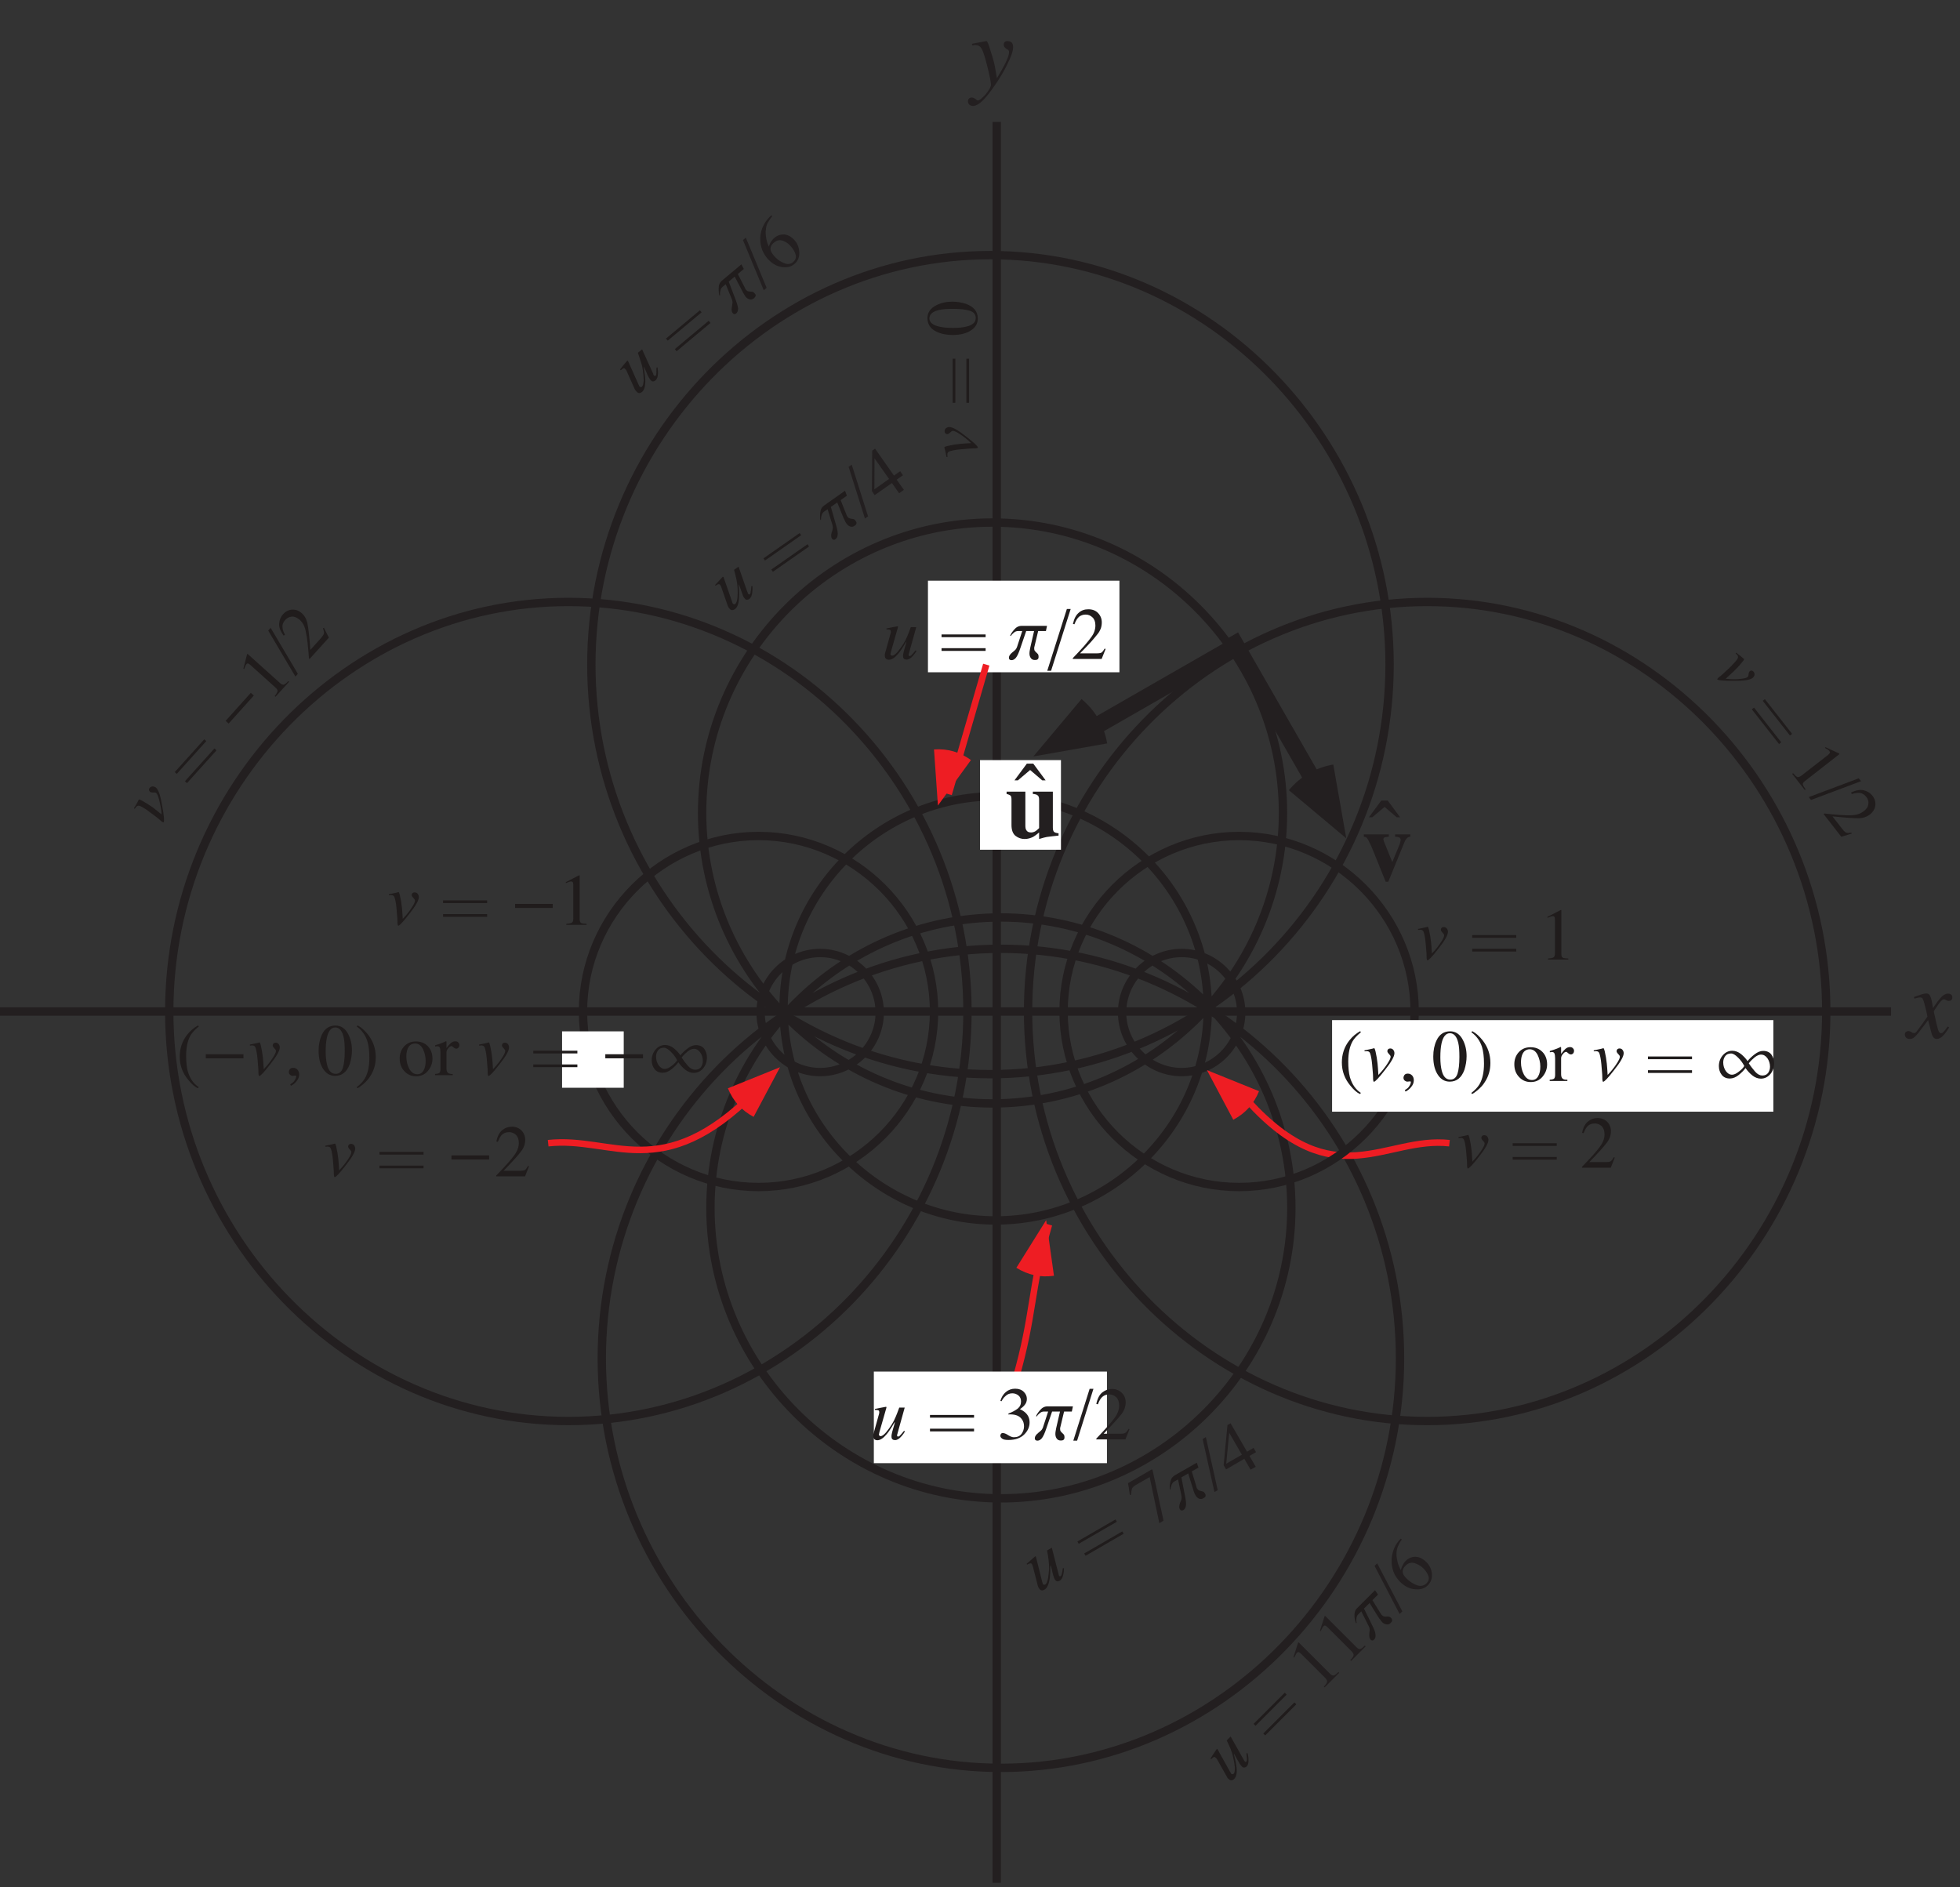<?xml version="1.0" encoding="UTF-8"?>
<svg xmlns="http://www.w3.org/2000/svg" xmlns:xlink="http://www.w3.org/1999/xlink" width="225.12" height="216.79" viewBox="0 0 225.12 216.79">
<rect x="0" y="0" width="225.12" height="216.79" fill="#333333" stroke="none"/>
<defs>
<g>
<g id="glyph-0-0">
<path d="M 8.797 0 L 8.797 -7.484 L -0.109 -7.484 L -0.109 0 Z M 0.922 -1.031 L 0.922 -6.453 L 7.766 -6.453 L 7.766 -1.031 Z M 0.922 -1.031 "/>
</g>
<g id="glyph-0-1">
<path d="M -0.328 -0.375 C -0.328 -0.266 -0.297 -0.172 -0.25 -0.109 C -0.156 0.047 0 0.125 0.234 0.125 C 0.406 0.125 0.578 0.078 0.688 -0.016 C 0.812 -0.094 0.984 -0.281 1.203 -0.531 L 2.344 -2.031 L 2.703 -0.656 C 2.766 -0.406 2.828 -0.234 2.891 -0.141 C 3 0.031 3.141 0.125 3.328 0.125 C 3.625 0.125 3.938 -0.062 4.25 -0.453 C 4.422 -0.672 4.594 -0.922 4.766 -1.203 L 4.594 -1.297 C 4.391 -1.016 4.234 -0.797 4.125 -0.703 C 4.031 -0.578 3.922 -0.531 3.812 -0.531 C 3.719 -0.531 3.609 -0.625 3.531 -0.828 C 3.469 -0.953 3.422 -1.172 3.344 -1.484 C 3.25 -1.828 3.188 -2.172 3.125 -2.469 C 3.047 -2.781 3 -2.953 3 -3.016 C 3 -3.078 3.172 -3.344 3.469 -3.766 C 3.766 -4.203 3.984 -4.422 4.156 -4.422 C 4.172 -4.422 4.203 -4.422 4.25 -4.406 C 4.281 -4.391 4.328 -4.375 4.359 -4.359 L 4.5 -4.297 C 4.547 -4.281 4.594 -4.266 4.625 -4.25 C 4.672 -4.25 4.703 -4.25 4.75 -4.25 C 4.859 -4.25 4.953 -4.281 5.016 -4.344 C 5.094 -4.422 5.125 -4.516 5.125 -4.641 C 5.125 -4.828 5.062 -4.953 4.906 -5.016 C 4.844 -5.062 4.734 -5.078 4.594 -5.078 C 4.469 -5.078 4.328 -5.031 4.172 -4.938 C 4.031 -4.844 3.859 -4.703 3.703 -4.5 C 3.516 -4.297 3.25 -3.938 2.906 -3.422 L 2.797 -4.062 C 2.719 -4.5 2.609 -4.812 2.484 -4.953 C 2.422 -5.047 2.297 -5.094 2.141 -5.094 C 2.047 -5.094 1.922 -5.078 1.797 -5.047 C 1.656 -5.016 1.5 -4.969 1.344 -4.906 L 0.719 -4.688 L 0.766 -4.5 C 0.891 -4.547 0.984 -4.562 1.094 -4.594 C 1.234 -4.625 1.344 -4.641 1.406 -4.641 C 1.547 -4.641 1.656 -4.594 1.703 -4.516 C 1.766 -4.422 1.828 -4.25 1.906 -3.984 C 1.969 -3.734 2.047 -3.422 2.141 -3.047 C 2.219 -2.672 2.266 -2.469 2.266 -2.438 C 1.781 -1.734 1.453 -1.297 1.312 -1.109 C 1.109 -0.828 0.984 -0.672 0.938 -0.625 C 0.891 -0.578 0.812 -0.547 0.719 -0.547 C 0.688 -0.547 0.672 -0.547 0.641 -0.562 C 0.625 -0.562 0.578 -0.578 0.562 -0.578 L 0.359 -0.703 C 0.312 -0.719 0.266 -0.75 0.219 -0.75 C 0.172 -0.766 0.141 -0.781 0.094 -0.781 C 0 -0.781 -0.094 -0.75 -0.188 -0.688 C -0.281 -0.625 -0.328 -0.531 -0.328 -0.375 Z M -0.328 -0.375 "/>
</g>
<g id="glyph-0-2">
<path d="M -0.297 1.844 C -0.297 2 -0.234 2.141 -0.125 2.234 C 0 2.328 0.125 2.375 0.281 2.375 C 0.672 2.375 1.172 2.047 1.766 1.359 C 2.141 0.922 2.578 0.328 3.109 -0.469 C 3.516 -1.094 3.906 -1.75 4.234 -2.438 C 4.672 -3.312 4.891 -3.953 4.891 -4.359 C 4.891 -4.625 4.828 -4.812 4.719 -4.922 C 4.594 -5.016 4.438 -5.078 4.25 -5.078 C 4.109 -5.078 3.984 -5.047 3.922 -4.969 C 3.844 -4.891 3.812 -4.781 3.812 -4.672 C 3.812 -4.531 3.859 -4.422 3.938 -4.344 C 4.016 -4.25 4.078 -4.203 4.141 -4.172 L 4.234 -4.125 C 4.312 -4.078 4.375 -4.031 4.391 -3.969 C 4.422 -3.906 4.422 -3.844 4.422 -3.766 C 4.422 -3.5 4.25 -3.016 3.891 -2.328 C 3.703 -1.969 3.422 -1.469 3.031 -0.812 L 2.797 -2.156 C 2.734 -2.5 2.594 -3.047 2.344 -3.812 C 2.094 -4.672 1.922 -5.094 1.828 -5.078 L 1.703 -5.062 L 0.172 -4.766 L 0.172 -4.594 C 0.297 -4.594 0.391 -4.609 0.453 -4.625 C 0.5 -4.625 0.531 -4.625 0.562 -4.625 C 0.859 -4.625 1.078 -4.5 1.234 -4.266 C 1.391 -4.031 1.547 -3.578 1.734 -2.906 C 1.875 -2.438 2 -1.875 2.141 -1.266 C 2.281 -0.672 2.344 -0.25 2.344 -0.047 C 2.344 0.172 2.141 0.531 1.75 1.016 C 1.328 1.484 1.047 1.734 0.859 1.734 C 0.828 1.734 0.797 1.734 0.766 1.719 C 0.734 1.703 0.719 1.703 0.688 1.672 L 0.609 1.609 C 0.531 1.547 0.453 1.5 0.391 1.469 C 0.328 1.438 0.234 1.406 0.141 1.406 C 0 1.406 -0.109 1.453 -0.188 1.531 C -0.266 1.625 -0.297 1.734 -0.297 1.844 Z M -0.297 1.844 "/>
</g>
<g id="glyph-1-0">
<path d="M 8.562 0 L 8.562 -7.75 L 0.203 -7.75 L 0.203 0 Z M 1.312 -1.109 L 1.312 -6.641 L 7.438 -6.641 L 7.438 -1.109 Z M 1.312 -1.109 "/>
</g>
<g id="glyph-1-1">
<path d="M 0.188 -5.281 L 0.188 -5.016 C 0.344 -5 0.453 -4.969 0.5 -4.906 C 0.578 -4.859 0.656 -4.734 0.75 -4.531 C 0.859 -4.328 0.953 -4.125 1.047 -3.922 C 1.141 -3.703 1.234 -3.484 1.328 -3.25 L 2.703 0.156 L 3 0.156 L 4.859 -4.391 C 4.953 -4.625 5.062 -4.766 5.156 -4.859 C 5.25 -4.953 5.375 -5 5.531 -5.016 L 5.531 -5.281 L 3.781 -5.281 L 3.781 -5.016 C 3.984 -5.016 4.141 -4.984 4.25 -4.938 C 4.359 -4.891 4.422 -4.797 4.422 -4.641 C 4.422 -4.578 4.406 -4.5 4.375 -4.406 C 4.359 -4.312 4.328 -4.203 4.297 -4.125 L 3.484 -2.156 L 3.438 -2.156 L 2.547 -4.359 C 2.531 -4.406 2.516 -4.469 2.484 -4.547 C 2.453 -4.625 2.438 -4.672 2.438 -4.703 C 2.438 -4.828 2.484 -4.906 2.594 -4.938 C 2.688 -4.984 2.859 -5 3.062 -5.016 L 3.062 -5.281 Z M 0.188 -5.281 "/>
</g>
<g id="glyph-1-2">
<path d="M 0.188 -5.281 L 0.188 -5.016 C 0.406 -4.969 0.562 -4.891 0.641 -4.828 C 0.719 -4.75 0.75 -4.594 0.75 -4.344 L 0.75 -1.438 C 0.75 -0.844 0.922 -0.422 1.234 -0.188 C 1.547 0.047 1.891 0.156 2.266 0.156 C 2.609 0.156 2.938 0.062 3.25 -0.094 C 3.422 -0.188 3.641 -0.359 3.922 -0.594 L 3.922 0.156 C 4.328 0.031 4.625 -0.047 4.812 -0.078 C 5 -0.109 5.453 -0.156 6.156 -0.234 L 6.156 -0.5 C 5.891 -0.531 5.719 -0.578 5.625 -0.672 C 5.547 -0.75 5.5 -0.922 5.5 -1.156 L 5.5 -5.281 L 3.203 -5.281 L 3.203 -5.016 C 3.484 -5 3.688 -4.938 3.766 -4.844 C 3.875 -4.766 3.922 -4.594 3.922 -4.344 L 3.922 -1.094 C 3.766 -0.938 3.641 -0.844 3.547 -0.766 C 3.375 -0.656 3.188 -0.594 3 -0.594 C 2.719 -0.594 2.531 -0.688 2.438 -0.891 C 2.375 -0.984 2.344 -1.156 2.344 -1.391 L 2.344 -5.281 Z M 0.188 -5.281 "/>
</g>
<g id="glyph-2-0">
<path d="M 8.047 0 L 8.047 -7.609 L 0.188 -7.609 L 0.188 0 Z M 1.234 -1.047 L 1.234 -6.562 L 7 -6.562 L 7 -1.047 Z M 1.234 -1.047 "/>
</g>
<g id="glyph-2-1">
<path d="M 0.203 -5.812 L 1.609 -7 L 3 -5.812 L 3.391 -5.812 L 1.969 -7.734 L 1.234 -7.734 L -0.188 -5.812 Z M 0.203 -5.812 "/>
</g>
<g id="glyph-3-0">
<path d="M 4.984 -4.172 L 1.438 -8.391 L -3.609 -4.172 L -0.062 0.047 Z M 0.047 -1.031 L -2.531 -4.094 L 1.328 -7.344 L 3.906 -4.281 Z M 0.047 -1.031 "/>
</g>
<g id="glyph-3-1">
<path d="M -0.141 -0.766 C -0.109 -0.703 -0.078 -0.672 -0.062 -0.641 C -0.031 -0.609 0 -0.562 0.047 -0.516 C 0.172 -0.359 0.297 -0.297 0.453 -0.328 C 0.531 -0.344 0.625 -0.391 0.703 -0.453 C 0.953 -0.672 1.062 -1.078 1.078 -1.672 C 1.078 -2.016 1.016 -2.562 0.891 -3.297 L 0.906 -3.344 L 1.094 -2.953 C 1.203 -2.688 1.297 -2.453 1.391 -2.266 C 1.453 -2.172 1.5 -2.078 1.531 -2.031 C 1.578 -1.938 1.625 -1.875 1.672 -1.828 C 1.75 -1.719 1.859 -1.656 1.953 -1.656 C 2.047 -1.672 2.141 -1.688 2.234 -1.781 C 2.422 -1.922 2.516 -2.203 2.531 -2.594 C 2.531 -2.812 2.516 -3.016 2.469 -3.281 L 2.359 -3.25 C 2.344 -3.109 2.344 -2.984 2.344 -2.906 C 2.344 -2.797 2.359 -2.688 2.344 -2.656 C 2.344 -2.547 2.328 -2.484 2.328 -2.438 C 2.312 -2.391 2.281 -2.344 2.25 -2.312 C 2.234 -2.281 2.188 -2.281 2.156 -2.297 C 2.125 -2.297 2.109 -2.312 2.078 -2.328 C 2.062 -2.359 2.031 -2.406 2 -2.438 C 2 -2.5 1.969 -2.531 1.953 -2.594 L 0.703 -5.344 L 0.219 -4.953 C 0.391 -4.469 0.484 -4.141 0.562 -3.906 C 0.688 -3.578 0.75 -3.219 0.797 -2.906 C 0.844 -2.547 0.875 -2.172 0.891 -1.797 C 0.859 -1.422 0.812 -1.172 0.688 -1.047 C 0.656 -1.031 0.594 -1 0.531 -1.016 C 0.5 -1.016 0.438 -1.031 0.391 -1.078 C 0.391 -1.094 0.375 -1.141 0.359 -1.172 C 0.344 -1.188 0.312 -1.266 0.281 -1.328 L -0.891 -3.953 L -0.938 -4.031 C -0.938 -4.031 -0.938 -4.047 -0.969 -4.031 C -0.984 -4.062 -1 -4.062 -1 -4.047 L -1.438 -3.531 L -1.828 -3.031 L -1.75 -2.938 C -1.609 -3.062 -1.5 -3.141 -1.438 -3.172 C -1.344 -3.188 -1.297 -3.156 -1.219 -3.062 C -1.188 -3.047 -1.188 -3.031 -1.156 -3 C -1.141 -2.969 -1.125 -2.953 -1.109 -2.938 Z M -0.141 -0.766 "/>
</g>
<g id="glyph-4-0">
<path d="M 0 0 L 3.25 -2.719 L -0.562 -7.25 L -3.812 -4.531 Z M -0.531 -3.922 L -3.016 -4.656 L -0.797 -6.516 Z M -0.094 -3.812 L -0.375 -6.375 L 2.406 -3.062 Z M 0.25 -0.766 L -0.031 -3.328 L 2.469 -2.625 Z M -2.969 -4.188 L -0.484 -3.469 L -0.188 -0.875 Z M -2.969 -4.188 "/>
</g>
<g id="glyph-4-1">
</g>
<g id="glyph-5-0">
<path d="M 2.844 -2.375 L -1.516 -7.562 L -3.953 -5.531 L 0.406 -0.344 Z M -3.203 -5.469 L -1.578 -6.812 L 2.094 -2.438 L 0.469 -1.094 Z M -3.203 -5.469 "/>
</g>
<g id="glyph-5-1">
<path d="M 2.719 -5.953 L -1.172 -2.703 L -0.969 -2.469 L 2.922 -5.719 Z M 3.734 -4.75 L -0.156 -1.5 L 0.047 -1.25 L 3.938 -4.5 Z M 3.734 -4.75 "/>
</g>
<g id="glyph-6-0">
<path d="M 2.844 -2.375 L -1.516 -7.562 L -3.953 -5.531 L 0.406 -0.344 Z M -3.188 -5.469 L -1.562 -6.812 L 2.094 -2.438 L 0.469 -1.094 Z M -3.188 -5.469 "/>
</g>
<g id="glyph-6-1">
<path d="M -1.297 -3.859 C -1.547 -3.656 -1.672 -3.359 -1.672 -2.984 C -1.672 -2.562 -1.641 -2.297 -1.578 -2.141 L -1.5 -2.203 C -1.531 -2.312 -1.531 -2.453 -1.484 -2.641 C -1.453 -2.875 -1.375 -3.031 -1.234 -3.141 L -0.859 -3.453 L -0.125 -1.641 C -0.094 -1.516 -0.062 -1.375 -0.094 -1.234 C -0.094 -1.094 -0.141 -0.969 -0.156 -0.844 C -0.219 -0.5 -0.172 -0.266 -0.062 -0.141 C 0.016 -0.047 0.078 -0.016 0.141 -0.016 C 0.203 -0.016 0.281 -0.047 0.359 -0.109 C 0.484 -0.219 0.547 -0.406 0.562 -0.625 C 0.547 -0.859 0.438 -1.281 0.188 -1.906 L -0.516 -3.75 L 0.172 -4.328 L 1.078 -2.594 C 1.125 -2.469 1.203 -2.359 1.25 -2.297 C 1.297 -2.203 1.344 -2.109 1.422 -2.016 C 1.578 -1.828 1.734 -1.75 1.922 -1.703 C 2.094 -1.672 2.234 -1.719 2.391 -1.844 C 2.484 -1.922 2.547 -2.016 2.578 -2.109 C 2.594 -2.203 2.578 -2.281 2.484 -2.375 C 2.391 -2.5 2.281 -2.578 2.188 -2.594 C 2.078 -2.594 2.016 -2.594 1.969 -2.609 C 1.891 -2.609 1.797 -2.609 1.719 -2.641 C 1.641 -2.641 1.562 -2.719 1.484 -2.797 C 1.453 -2.844 1.438 -2.859 1.406 -2.891 C 1.391 -2.938 1.375 -2.953 1.359 -3 L 0.531 -4.625 L 1.219 -5.203 L 0.938 -5.734 Z M -1.297 -3.859 "/>
</g>
<g id="glyph-7-0">
<path d="M 4.625 -3.875 L 0.953 -8.25 L -3.562 -4.469 L 0.109 -0.094 Z M 0.203 -1.188 L -2.453 -4.359 L 0.859 -7.141 L 3.516 -3.969 Z M 0.203 -1.188 "/>
</g>
<g id="glyph-7-1">
<path d="M 0.109 0.094 L 0.438 -0.188 L -1.953 -5.953 L -2.281 -5.672 Z M 0.109 0.094 "/>
</g>
<g id="glyph-7-2">
<path d="M 1.875 -4.047 C 1.5 -4.5 1.094 -4.719 0.656 -4.781 C 0.234 -4.797 -0.156 -4.688 -0.5 -4.391 C -0.672 -4.25 -0.812 -4.078 -0.938 -3.875 C -1.016 -3.734 -1.062 -3.594 -1.141 -3.391 C -1.281 -3.672 -1.375 -3.984 -1.438 -4.328 C -1.5 -4.703 -1.531 -5.031 -1.484 -5.297 C -1.469 -5.594 -1.391 -5.859 -1.281 -6.094 C -1.141 -6.344 -0.969 -6.609 -0.75 -6.891 L -0.844 -6.984 C -1.5 -6.422 -1.938 -5.672 -2.094 -4.766 C -2.219 -3.719 -1.969 -2.828 -1.344 -2.062 C -0.844 -1.484 -0.297 -1.141 0.297 -1.047 C 0.906 -0.953 1.406 -1.047 1.781 -1.375 C 2.188 -1.703 2.375 -2.156 2.359 -2.672 C 2.344 -3.203 2.188 -3.672 1.875 -4.047 Z M 1.469 -3.312 C 1.719 -3.031 1.875 -2.719 1.953 -2.406 C 2.016 -2.094 1.906 -1.828 1.656 -1.609 C 1.344 -1.344 0.953 -1.312 0.516 -1.531 C 0.078 -1.719 -0.281 -2 -0.562 -2.344 C -0.781 -2.609 -0.922 -2.844 -0.938 -3.016 C -0.984 -3.312 -0.875 -3.578 -0.531 -3.859 C -0.156 -4.172 0.25 -4.203 0.703 -3.953 C 0.984 -3.828 1.234 -3.609 1.469 -3.312 Z M 1.469 -3.312 "/>
</g>
<g id="glyph-8-0">
<path d="M 5.328 -3.734 L 2.172 -8.25 L -3.219 -4.469 L -0.062 0.047 Z M 0.125 -1.016 L -2.172 -4.297 L 1.969 -7.188 L 4.266 -3.906 Z M 0.125 -1.016 "/>
</g>
<g id="glyph-8-1">
<path d="M -0.078 -0.766 C -0.031 -0.719 -0.031 -0.656 -0.016 -0.641 C 0.016 -0.594 0.047 -0.562 0.078 -0.516 C 0.203 -0.344 0.312 -0.266 0.469 -0.297 C 0.578 -0.312 0.641 -0.344 0.719 -0.391 C 1 -0.578 1.156 -0.984 1.203 -1.562 C 1.234 -1.922 1.234 -2.469 1.172 -3.203 L 1.203 -3.234 L 1.344 -2.844 C 1.438 -2.578 1.516 -2.344 1.594 -2.141 C 1.625 -2.031 1.656 -1.953 1.688 -1.875 C 1.75 -1.797 1.797 -1.719 1.828 -1.672 C 1.906 -1.562 1.984 -1.484 2.078 -1.484 C 2.188 -1.484 2.281 -1.5 2.391 -1.578 C 2.578 -1.719 2.703 -1.969 2.734 -2.375 C 2.766 -2.594 2.766 -2.797 2.75 -3.047 L 2.625 -3.047 C 2.609 -2.891 2.594 -2.781 2.594 -2.703 C 2.578 -2.578 2.578 -2.484 2.547 -2.438 C 2.547 -2.344 2.547 -2.266 2.516 -2.234 C 2.5 -2.172 2.469 -2.125 2.438 -2.109 C 2.406 -2.078 2.375 -2.078 2.359 -2.094 C 2.328 -2.094 2.297 -2.125 2.266 -2.156 C 2.25 -2.172 2.234 -2.219 2.219 -2.25 C 2.219 -2.312 2.188 -2.344 2.156 -2.406 L 1.156 -5.281 L 0.641 -4.922 C 0.766 -4.422 0.859 -4.094 0.906 -3.844 C 0.984 -3.484 1.031 -3.156 1.047 -2.828 C 1.062 -2.469 1.062 -2.078 1.031 -1.719 C 0.984 -1.344 0.906 -1.094 0.766 -1 C 0.734 -0.969 0.672 -0.938 0.625 -0.969 C 0.578 -0.984 0.516 -1 0.484 -1.047 C 0.469 -1.062 0.469 -1.094 0.453 -1.141 C 0.438 -1.172 0.422 -1.219 0.406 -1.281 L -0.547 -4.016 L -0.578 -4.094 C -0.578 -4.094 -0.594 -4.109 -0.625 -4.109 C -0.641 -4.141 -0.641 -4.141 -0.656 -4.125 L -1.125 -3.625 L -1.547 -3.172 L -1.484 -3.094 C -1.344 -3.203 -1.219 -3.266 -1.156 -3.266 C -1.078 -3.297 -1 -3.25 -0.938 -3.156 C -0.922 -3.125 -0.906 -3.109 -0.891 -3.094 C -0.891 -3.062 -0.875 -3.047 -0.859 -3.031 Z M -0.078 -0.766 "/>
</g>
<g id="glyph-9-0">
<path d="M 0 0 L 3.469 -2.422 L 0.078 -7.266 L -3.391 -4.844 Z M -0.188 -3.953 L -2.609 -4.891 L -0.234 -6.547 Z M 0.25 -3.797 L 0.188 -6.391 L 2.672 -2.844 Z M 0.312 -0.734 L 0.25 -3.328 L 2.688 -2.391 Z M -2.594 -4.438 L -0.188 -3.5 L -0.109 -0.891 Z M -2.594 -4.438 "/>
</g>
<g id="glyph-9-1">
</g>
<g id="glyph-10-0">
<path d="M 3.031 -2.125 L -0.859 -7.688 L -3.453 -5.875 L 0.438 -0.312 Z M -2.703 -5.734 L -0.984 -6.938 L 2.281 -2.25 L 0.562 -1.047 Z M -2.703 -5.734 "/>
</g>
<g id="glyph-10-1">
<path d="M 3.234 -5.688 L -0.922 -2.781 L -0.75 -2.531 L 3.406 -5.438 Z M 4.141 -4.406 L -0.016 -1.5 L 0.156 -1.234 L 4.312 -4.141 Z M 4.141 -4.406 "/>
</g>
<g id="glyph-11-0">
<path d="M 3.031 -2.125 L -0.859 -7.688 L -3.453 -5.875 L 0.438 -0.312 Z M -2.703 -5.719 L -0.984 -6.922 L 2.281 -2.25 L 0.562 -1.047 Z M -2.703 -5.719 "/>
</g>
<g id="glyph-11-1">
<path d="M -0.953 -3.953 C -1.219 -3.766 -1.375 -3.5 -1.406 -3.109 C -1.453 -2.703 -1.438 -2.422 -1.391 -2.266 L -1.312 -2.328 C -1.328 -2.422 -1.312 -2.578 -1.266 -2.766 C -1.203 -3 -1.109 -3.141 -0.953 -3.25 L -0.562 -3.516 L 0.016 -1.641 C 0.047 -1.516 0.047 -1.359 0.016 -1.219 C 0 -1.109 -0.047 -0.969 -0.094 -0.844 C -0.188 -0.531 -0.156 -0.281 -0.062 -0.141 C 0.016 -0.047 0.078 0 0.156 -0.016 C 0.219 0.016 0.281 -0.031 0.359 -0.094 C 0.5 -0.188 0.578 -0.359 0.594 -0.578 C 0.641 -0.812 0.547 -1.25 0.359 -1.875 L -0.188 -3.781 L 0.547 -4.297 L 1.281 -2.484 C 1.344 -2.359 1.406 -2.25 1.438 -2.172 C 1.469 -2.078 1.516 -1.984 1.594 -1.891 C 1.734 -1.688 1.891 -1.578 2.047 -1.531 C 2.219 -1.484 2.375 -1.5 2.547 -1.625 C 2.656 -1.688 2.719 -1.766 2.75 -1.875 C 2.781 -1.969 2.75 -2.062 2.672 -2.156 C 2.594 -2.281 2.5 -2.375 2.406 -2.391 C 2.297 -2.406 2.234 -2.422 2.188 -2.422 C 2.109 -2.438 2.031 -2.438 1.938 -2.484 C 1.859 -2.5 1.781 -2.578 1.719 -2.656 C 1.703 -2.703 1.688 -2.719 1.656 -2.766 C 1.641 -2.797 1.625 -2.828 1.609 -2.875 L 0.938 -4.562 L 1.656 -5.078 L 1.438 -5.641 Z M -0.953 -3.953 "/>
</g>
<g id="glyph-12-0">
<path d="M 4.938 -3.453 L 1.672 -8.125 L -3.156 -4.75 L 0.109 -0.078 Z M 0.297 -1.172 L -2.078 -4.562 L 1.469 -7.047 L 3.844 -3.656 Z M 0.297 -1.172 "/>
</g>
<g id="glyph-12-1">
<path d="M 0.094 0.094 L 0.453 -0.156 L -1.422 -6.094 L -1.781 -5.844 Z M 0.094 0.094 "/>
</g>
<g id="glyph-12-2">
<path d="M 0.906 -3.078 L -0.781 -1.891 L -0.766 -5.453 Z M -1.062 -1.688 L -0.75 -1.219 L 1.234 -2.609 L 2.062 -1.438 L 2.609 -1.828 L 1.781 -3 L 2.5 -3.5 L 2.188 -3.969 L 1.469 -3.469 L -0.703 -6.562 L -1.031 -6.328 Z M -1.062 -1.688 "/>
</g>
<g id="glyph-13-0">
<path d="M 5.625 -3.25 L 2.859 -8.031 L -2.828 -4.734 L -0.062 0.047 Z M 0.203 -1 L -1.797 -4.469 L 2.578 -7 L 4.578 -3.531 Z M 0.203 -1 "/>
</g>
<g id="glyph-13-1">
<path d="M 0 -0.781 C 0.016 -0.719 0.031 -0.672 0.047 -0.641 C 0.062 -0.609 0.094 -0.562 0.125 -0.516 C 0.219 -0.344 0.328 -0.266 0.5 -0.25 C 0.609 -0.266 0.688 -0.297 0.766 -0.344 C 1.047 -0.5 1.234 -0.891 1.344 -1.469 C 1.406 -1.812 1.438 -2.359 1.438 -3.094 L 1.484 -3.125 L 1.594 -2.734 C 1.656 -2.438 1.703 -2.203 1.766 -2 C 1.797 -1.891 1.828 -1.812 1.859 -1.719 C 1.891 -1.641 1.922 -1.578 1.953 -1.516 C 2.031 -1.391 2.109 -1.312 2.203 -1.297 C 2.312 -1.281 2.422 -1.312 2.516 -1.375 C 2.719 -1.484 2.859 -1.719 2.938 -2.141 C 2.984 -2.328 3 -2.547 3 -2.797 L 2.875 -2.812 C 2.844 -2.656 2.828 -2.531 2.828 -2.469 C 2.797 -2.344 2.781 -2.234 2.766 -2.203 C 2.75 -2.109 2.734 -2.062 2.703 -2 C 2.688 -1.953 2.641 -1.906 2.609 -1.891 C 2.578 -1.875 2.547 -1.875 2.516 -1.875 C 2.484 -1.906 2.453 -1.906 2.438 -1.938 C 2.422 -1.969 2.422 -2.016 2.391 -2.062 C 2.406 -2.125 2.375 -2.156 2.359 -2.219 L 1.609 -5.156 L 1.062 -4.844 C 1.156 -4.359 1.203 -4 1.234 -3.766 C 1.281 -3.391 1.297 -3.047 1.297 -2.734 C 1.266 -2.359 1.234 -1.984 1.172 -1.625 C 1.094 -1.25 1 -1.016 0.859 -0.938 C 0.812 -0.906 0.75 -0.891 0.703 -0.906 C 0.656 -0.922 0.594 -0.953 0.562 -1 C 0.562 -1.016 0.562 -1.062 0.547 -1.094 C 0.531 -1.125 0.516 -1.188 0.5 -1.25 L -0.219 -4.125 C -0.219 -4.125 -0.234 -4.141 -0.25 -4.156 C -0.266 -4.188 -0.281 -4.172 -0.297 -4.172 L -0.812 -3.719 L -1.281 -3.312 L -1.234 -3.219 C -1.062 -3.312 -0.938 -3.359 -0.859 -3.359 C -0.781 -3.391 -0.719 -3.344 -0.656 -3.234 C -0.641 -3.203 -0.641 -3.203 -0.625 -3.172 C -0.625 -3.125 -0.609 -3.109 -0.594 -3.094 Z M 0 -0.781 "/>
</g>
<g id="glyph-14-0">
<path d="M 0 0 L 3.672 -2.125 L 0.703 -7.25 L -2.969 -5.125 Z M 0.172 -3.953 L -2.172 -5.109 L 0.328 -6.547 Z M 0.578 -3.766 L 0.734 -6.344 L 2.891 -2.594 Z M 0.359 -0.703 L 0.547 -3.297 L 2.859 -2.141 Z M -2.203 -4.656 L 0.125 -3.516 L -0.047 -0.906 Z M -2.203 -4.656 "/>
</g>
<g id="glyph-14-1">
</g>
<g id="glyph-15-0">
<path d="M 3.203 -1.859 L -0.188 -7.734 L -2.938 -6.141 L 0.453 -0.266 Z M -2.203 -5.938 L -0.375 -7 L 2.484 -2.047 L 0.656 -0.984 Z M -2.203 -5.938 "/>
</g>
<g id="glyph-15-1">
<path d="M 3.703 -5.391 L -0.672 -2.859 L -0.516 -2.594 L 3.859 -5.125 Z M 4.484 -4.016 L 0.109 -1.484 L 0.266 -1.219 L 4.641 -3.75 Z M 4.484 -4.016 "/>
</g>
<g id="glyph-16-0">
<path d="M 5.219 -3.016 L 2.359 -7.953 L -2.734 -5.016 L 0.125 -0.078 Z M 0.406 -1.141 L -1.672 -4.734 L 2.078 -6.891 L 4.156 -3.297 Z M 0.406 -1.141 "/>
</g>
<g id="glyph-16-1">
<path d="M -2.266 -5.281 C -2.234 -5.094 -2.219 -4.938 -2.188 -4.828 C -2.172 -4.703 -2.125 -4.406 -2.062 -3.938 L -1.922 -3.938 C -1.891 -4.281 -1.859 -4.516 -1.812 -4.656 C -1.75 -4.797 -1.594 -4.938 -1.359 -5.078 L 0.219 -5.984 L 1.328 -0.688 L 1.812 -0.969 L 0.562 -6.75 L 0.484 -6.875 Z M -2.266 -5.281 "/>
</g>
<g id="glyph-16-2">
<path d="M 0.094 0.109 L 0.469 -0.109 L -0.891 -6.203 L -1.266 -5.984 Z M 0.094 0.109 "/>
</g>
<g id="glyph-16-3">
<path d="M 1.172 -2.984 L -0.625 -1.953 L -0.281 -5.5 Z M -0.922 -1.781 L -0.641 -1.297 L 1.453 -2.516 L 2.172 -1.266 L 2.766 -1.594 L 2.047 -2.844 L 2.797 -3.281 L 2.516 -3.766 L 1.766 -3.328 L -0.125 -6.594 L -0.484 -6.391 Z M -0.922 -1.781 "/>
</g>
<g id="glyph-17-0">
<path d="M 3.203 -1.859 L -0.188 -7.734 L -2.938 -6.141 L 0.453 -0.266 Z M -2.203 -5.938 L -0.375 -7 L 2.484 -2.047 L 0.656 -0.984 Z M -2.203 -5.938 "/>
</g>
<g id="glyph-17-1">
<path d="M -0.625 -4.031 C -0.906 -3.859 -1.078 -3.609 -1.141 -3.219 C -1.219 -2.828 -1.219 -2.547 -1.172 -2.391 L -1.094 -2.438 C -1.109 -2.531 -1.078 -2.672 -1.016 -2.859 C -0.938 -3.094 -0.844 -3.234 -0.672 -3.328 L -0.25 -3.562 L 0.156 -1.641 C 0.172 -1.516 0.172 -1.375 0.125 -1.219 C 0.094 -1.094 0.031 -0.984 -0.016 -0.875 C -0.125 -0.531 -0.141 -0.297 -0.047 -0.156 C 0.016 -0.047 0.078 0.016 0.156 0 C 0.219 0.016 0.297 0 0.375 -0.047 C 0.531 -0.141 0.609 -0.297 0.656 -0.531 C 0.703 -0.766 0.656 -1.203 0.516 -1.844 L 0.141 -3.797 L 0.922 -4.25 L 1.5 -2.375 C 1.531 -2.25 1.578 -2.125 1.609 -2.047 C 1.641 -1.953 1.688 -1.859 1.75 -1.75 C 1.859 -1.547 2.016 -1.422 2.172 -1.344 C 2.344 -1.297 2.5 -1.297 2.672 -1.406 C 2.781 -1.469 2.875 -1.531 2.906 -1.625 C 2.938 -1.719 2.922 -1.812 2.859 -1.922 C 2.781 -2.062 2.688 -2.156 2.594 -2.172 C 2.5 -2.203 2.422 -2.219 2.391 -2.234 C 2.312 -2.234 2.234 -2.266 2.141 -2.312 C 2.062 -2.344 2 -2.406 1.953 -2.5 C 1.922 -2.531 1.906 -2.562 1.891 -2.609 C 1.875 -2.656 1.859 -2.688 1.859 -2.734 L 1.328 -4.484 L 2.094 -4.922 L 1.906 -5.484 Z M -0.625 -4.031 "/>
</g>
<g id="glyph-18-0">
<path d="M 4.594 -4.594 L 0.688 -8.5 L -3.969 -3.844 L -0.062 0.062 Z M -0.062 -1.031 L -2.891 -3.859 L 0.688 -7.438 L 3.516 -4.609 Z M -0.062 -1.031 "/>
</g>
<g id="glyph-18-1">
<path d="M -0.188 -0.75 C -0.172 -0.703 -0.141 -0.641 -0.125 -0.625 C -0.094 -0.594 -0.062 -0.562 -0.016 -0.516 C 0.125 -0.375 0.266 -0.328 0.406 -0.375 C 0.516 -0.391 0.578 -0.453 0.641 -0.516 C 0.875 -0.75 0.984 -1.172 0.922 -1.766 C 0.891 -2.109 0.797 -2.641 0.609 -3.359 L 0.625 -3.406 L 0.828 -3.047 C 0.969 -2.781 1.094 -2.562 1.203 -2.391 C 1.25 -2.281 1.297 -2.203 1.359 -2.141 C 1.406 -2.062 1.453 -2.016 1.5 -1.969 C 1.609 -1.859 1.688 -1.812 1.797 -1.828 C 1.891 -1.828 2 -1.875 2.078 -1.953 C 2.25 -2.125 2.312 -2.406 2.281 -2.812 C 2.281 -3.031 2.234 -3.234 2.172 -3.484 L 2.047 -3.453 C 2.062 -3.312 2.078 -3.172 2.078 -3.109 C 2.109 -2.984 2.109 -2.891 2.094 -2.844 C 2.109 -2.766 2.109 -2.672 2.094 -2.625 C 2.078 -2.578 2.062 -2.531 2.031 -2.5 C 2.016 -2.484 1.969 -2.469 1.953 -2.453 C 1.922 -2.484 1.891 -2.484 1.859 -2.516 C 1.844 -2.531 1.828 -2.578 1.797 -2.609 C 1.781 -2.656 1.75 -2.688 1.719 -2.75 L 0.234 -5.391 L -0.219 -4.938 C 0 -4.5 0.141 -4.172 0.234 -3.953 C 0.359 -3.609 0.469 -3.281 0.531 -2.969 C 0.609 -2.609 0.688 -2.219 0.719 -1.875 C 0.734 -1.484 0.703 -1.234 0.578 -1.109 C 0.547 -1.078 0.484 -1.047 0.438 -1.062 C 0.406 -1.062 0.344 -1.062 0.297 -1.109 C 0.281 -1.125 0.281 -1.156 0.266 -1.203 C 0.234 -1.234 0.188 -1.281 0.172 -1.328 L -1.234 -3.859 L -1.281 -3.938 C -1.281 -3.938 -1.297 -3.953 -1.312 -3.938 C -1.344 -3.969 -1.359 -3.953 -1.359 -3.953 L -1.75 -3.375 L -2.078 -2.859 L -2 -2.781 C -1.875 -2.906 -1.766 -3.016 -1.703 -3.016 C -1.625 -3.062 -1.562 -3.031 -1.469 -2.938 C -1.453 -2.922 -1.438 -2.906 -1.422 -2.891 C -1.391 -2.859 -1.391 -2.859 -1.359 -2.828 Z M -0.188 -0.75 "/>
</g>
<g id="glyph-19-0">
<path d="M 0 0 L 3 -3 L -1.188 -7.188 L -4.188 -4.188 Z M -0.859 -3.859 L -3.422 -4.359 L -1.375 -6.406 Z M -0.422 -3.766 L -0.922 -6.328 L 2.141 -3.266 Z M 0.172 -0.766 L -0.328 -3.328 L 2.219 -2.812 Z M -3.328 -3.922 L -0.781 -3.406 L -0.266 -0.859 Z M -3.328 -3.922 "/>
</g>
<g id="glyph-19-1">
</g>
<g id="glyph-20-0">
<path d="M 2.625 -2.625 L -2.172 -7.422 L -4.422 -5.172 L 0.375 -0.375 Z M -3.672 -5.172 L -2.172 -6.672 L 1.875 -2.625 L 0.375 -1.125 Z M -3.672 -5.172 "/>
</g>
<g id="glyph-20-1">
<path d="M 2.188 -6.156 L -1.391 -2.578 L -1.172 -2.359 L 2.406 -5.938 Z M 3.297 -5.047 L -0.281 -1.469 L -0.062 -1.25 L 3.516 -4.828 Z M 3.297 -5.047 "/>
</g>
<g id="glyph-21-0">
<path d="M 4.266 -4.266 L 0.234 -8.297 L -3.938 -4.125 L 0.094 -0.094 Z M 0.109 -1.203 L -2.828 -4.141 L 0.234 -7.203 L 3.172 -4.266 Z M 0.109 -1.203 "/>
</g>
<g id="glyph-21-1">
<path d="M -2.297 -5.891 L -2.328 -5.859 L -2.859 -4.203 L -2.781 -4.125 C -2.734 -4.234 -2.688 -4.312 -2.625 -4.438 C -2.578 -4.547 -2.531 -4.625 -2.469 -4.688 C -2.391 -4.766 -2.328 -4.797 -2.234 -4.766 C -2.172 -4.734 -2.078 -4.672 -2 -4.594 L 0.75 -1.844 C 0.938 -1.656 1.016 -1.516 1 -1.375 C 0.984 -1.234 0.875 -1.062 0.625 -0.812 L 0.719 -0.719 L 2.391 -2.391 L 2.297 -2.484 C 2.078 -2.266 1.906 -2.125 1.781 -2.094 C 1.656 -2.062 1.516 -2.109 1.359 -2.266 L -2.219 -5.844 C -2.234 -5.859 -2.25 -5.875 -2.25 -5.875 C -2.25 -5.875 -2.266 -5.891 -2.297 -5.891 Z M -2.297 -5.891 "/>
</g>
<g id="glyph-21-2">
<path d="M 0.109 0.078 L 0.422 -0.234 L -2.469 -5.75 L -2.766 -5.453 Z M 0.109 0.078 "/>
</g>
<g id="glyph-21-3">
<path d="M 1.5 -4.188 C 1.094 -4.594 0.672 -4.797 0.25 -4.812 C -0.188 -4.812 -0.562 -4.656 -0.891 -4.328 C -1.047 -4.172 -1.156 -4 -1.266 -3.766 C -1.328 -3.641 -1.391 -3.484 -1.438 -3.281 C -1.594 -3.562 -1.719 -3.844 -1.812 -4.188 C -1.891 -4.547 -1.953 -4.859 -1.938 -5.156 C -1.938 -5.438 -1.891 -5.703 -1.797 -5.953 C -1.688 -6.219 -1.547 -6.484 -1.328 -6.797 L -1.453 -6.891 C -2.078 -6.266 -2.422 -5.484 -2.5 -4.562 C -2.547 -3.516 -2.234 -2.641 -1.531 -1.938 C -0.984 -1.391 -0.391 -1.109 0.203 -1.078 C 0.828 -1.016 1.297 -1.172 1.656 -1.531 C 2.031 -1.906 2.172 -2.359 2.125 -2.875 C 2.078 -3.391 1.844 -3.844 1.5 -4.188 Z M 1.188 -3.438 C 1.453 -3.172 1.625 -2.875 1.734 -2.578 C 1.828 -2.266 1.734 -1.984 1.516 -1.766 C 1.219 -1.469 0.828 -1.391 0.391 -1.547 C -0.062 -1.719 -0.453 -1.984 -0.766 -2.297 C -1.016 -2.547 -1.156 -2.75 -1.203 -2.922 C -1.281 -3.219 -1.188 -3.5 -0.875 -3.812 C -0.531 -4.156 -0.125 -4.219 0.344 -4 C 0.641 -3.891 0.922 -3.703 1.188 -3.438 Z M 1.188 -3.438 "/>
</g>
<g id="glyph-22-0">
<path d="M 2.625 -2.625 L -2.172 -7.422 L -4.422 -5.172 L 0.375 -0.375 Z M -3.656 -5.156 L -2.156 -6.656 L 1.875 -2.625 L 0.375 -1.125 Z M -3.656 -5.156 "/>
</g>
<g id="glyph-22-1">
<path d="M -1.641 -3.734 C -1.875 -3.5 -1.953 -3.203 -1.938 -2.812 C -1.906 -2.406 -1.828 -2.141 -1.75 -2 L -1.688 -2.062 C -1.719 -2.156 -1.734 -2.297 -1.719 -2.5 C -1.703 -2.734 -1.641 -2.891 -1.5 -3.031 L -1.156 -3.375 L -0.281 -1.625 C -0.219 -1.5 -0.188 -1.344 -0.188 -1.219 C -0.203 -1.078 -0.219 -0.938 -0.234 -0.828 C -0.266 -0.484 -0.219 -0.25 -0.094 -0.125 C 0 -0.031 0.078 -0.016 0.156 -0.031 C 0.219 -0.031 0.266 -0.078 0.344 -0.156 C 0.453 -0.266 0.5 -0.438 0.484 -0.672 C 0.484 -0.922 0.328 -1.328 0.031 -1.906 L -0.844 -3.688 L -0.203 -4.328 L 0.828 -2.672 C 0.906 -2.562 0.984 -2.453 1.047 -2.391 C 1.094 -2.312 1.156 -2.219 1.25 -2.125 C 1.406 -1.969 1.578 -1.891 1.75 -1.875 C 1.938 -1.844 2.078 -1.891 2.219 -2.031 C 2.312 -2.125 2.375 -2.219 2.391 -2.328 C 2.391 -2.422 2.359 -2.516 2.266 -2.609 C 2.156 -2.719 2.047 -2.766 1.953 -2.766 C 1.844 -2.781 1.781 -2.781 1.734 -2.766 C 1.656 -2.75 1.578 -2.766 1.469 -2.781 C 1.391 -2.797 1.312 -2.844 1.234 -2.922 C 1.203 -2.953 1.188 -2.969 1.156 -3 C 1.125 -3.062 1.109 -3.078 1.078 -3.109 L 0.125 -4.656 L 0.766 -5.297 L 0.422 -5.797 Z M -1.641 -3.734 "/>
</g>
<g id="glyph-23-0">
<path d="M 6.5 0 L 6.5 -5.516 L -0.078 -5.516 L -0.078 0 Z M 0.688 -0.766 L 0.688 -4.766 L 5.734 -4.766 L 5.734 -0.766 Z M 0.688 -0.766 "/>
</g>
<g id="glyph-23-1">
<path d="M 0.391 -0.672 C 0.375 -0.609 0.359 -0.562 0.359 -0.531 C 0.359 -0.484 0.359 -0.438 0.359 -0.375 C 0.359 -0.172 0.422 -0.047 0.562 0.031 C 0.641 0.078 0.734 0.094 0.828 0.094 C 1.156 0.094 1.516 -0.141 1.891 -0.594 C 2.125 -0.859 2.422 -1.312 2.797 -1.953 L 2.844 -1.969 L 2.734 -1.562 C 2.656 -1.281 2.578 -1.047 2.531 -0.844 C 2.5 -0.734 2.484 -0.641 2.469 -0.562 C 2.453 -0.469 2.453 -0.391 2.453 -0.328 C 2.453 -0.188 2.484 -0.078 2.562 -0.016 C 2.641 0.047 2.734 0.078 2.859 0.078 C 3.094 0.078 3.344 -0.062 3.609 -0.375 C 3.75 -0.531 3.875 -0.703 4 -0.922 L 3.891 -0.984 C 3.797 -0.875 3.719 -0.781 3.672 -0.719 C 3.594 -0.625 3.531 -0.547 3.5 -0.531 C 3.438 -0.453 3.391 -0.406 3.344 -0.375 C 3.297 -0.344 3.25 -0.328 3.203 -0.328 C 3.172 -0.328 3.141 -0.344 3.125 -0.359 C 3.109 -0.391 3.094 -0.422 3.094 -0.453 C 3.094 -0.484 3.109 -0.531 3.109 -0.578 C 3.141 -0.625 3.141 -0.672 3.156 -0.734 L 3.969 -3.656 L 3.344 -3.656 C 3.172 -3.188 3.047 -2.859 2.953 -2.641 C 2.812 -2.297 2.656 -1.984 2.484 -1.719 C 2.281 -1.406 2.062 -1.094 1.828 -0.812 C 1.578 -0.531 1.375 -0.375 1.203 -0.375 C 1.156 -0.375 1.094 -0.391 1.062 -0.438 C 1.031 -0.469 1 -0.516 1 -0.578 C 1 -0.594 1.016 -0.625 1.031 -0.672 C 1.031 -0.703 1.047 -0.766 1.062 -0.828 L 1.859 -3.609 L 1.875 -3.688 C 1.875 -3.688 1.875 -3.703 1.859 -3.719 C 1.859 -3.75 1.844 -3.75 1.828 -3.75 L 1.156 -3.625 L 0.547 -3.5 L 0.547 -3.391 C 0.734 -3.391 0.875 -3.375 0.938 -3.344 C 1.016 -3.312 1.047 -3.25 1.047 -3.125 C 1.047 -3.094 1.047 -3.078 1.047 -3.047 C 1.031 -3.016 1.031 -3 1.031 -2.969 Z M 0.391 -0.672 "/>
</g>
<g id="glyph-23-2">
<path d="M 3.125 -3.734 C 3.031 -3.734 2.953 -3.703 2.891 -3.656 C 2.844 -3.594 2.797 -3.516 2.797 -3.422 C 2.797 -3.328 2.859 -3.219 2.984 -3.094 C 3.109 -2.969 3.172 -2.875 3.172 -2.781 C 3.172 -2.609 3.031 -2.328 2.75 -1.906 C 2.469 -1.484 2.188 -1.141 1.906 -0.844 L 1.766 -0.688 C 1.734 -1.266 1.703 -1.688 1.672 -1.984 C 1.625 -2.453 1.547 -2.906 1.438 -3.391 C 1.391 -3.547 1.375 -3.641 1.344 -3.688 C 1.328 -3.75 1.297 -3.766 1.266 -3.766 L 1.125 -3.719 C 1.109 -3.719 0.969 -3.688 0.703 -3.625 C 0.438 -3.562 0.266 -3.531 0.172 -3.516 L 0.172 -3.406 C 0.234 -3.406 0.281 -3.406 0.312 -3.406 C 0.359 -3.422 0.391 -3.422 0.422 -3.422 C 0.609 -3.422 0.734 -3.359 0.797 -3.219 C 0.859 -3.078 0.938 -2.781 1 -2.328 C 1.031 -2.109 1.062 -1.781 1.094 -1.344 C 1.141 -0.891 1.156 -0.578 1.156 -0.391 C 1.156 -0.25 1.156 -0.141 1.172 -0.078 C 1.188 0.031 1.219 0.094 1.25 0.094 C 1.391 0.094 1.812 -0.344 2.5 -1.234 C 3.25 -2.172 3.609 -2.812 3.609 -3.188 C 3.609 -3.344 3.562 -3.453 3.484 -3.562 C 3.406 -3.672 3.281 -3.734 3.125 -3.734 Z M 3.125 -3.734 "/>
</g>
<g id="glyph-24-0">
<path d="M 0 0 L 4.234 0 L 4.234 -5.922 L 0 -5.922 Z M 2.125 -3.344 L 0.672 -5.5 L 3.562 -5.5 Z M 2.375 -2.969 L 3.812 -5.125 L 3.812 -0.797 Z M 0.672 -0.422 L 2.125 -2.578 L 3.562 -0.422 Z M 0.422 -5.125 L 1.859 -2.969 L 0.422 -0.797 Z M 0.422 -5.125 "/>
</g>
<g id="glyph-24-1">
</g>
<g id="glyph-25-0">
<path d="M 3.703 0 L 3.703 -6.781 L 0.531 -6.781 L 0.531 0 Z M 1.062 -6.25 L 3.172 -6.25 L 3.172 -0.531 L 1.062 -0.531 Z M 1.062 -6.25 "/>
</g>
<g id="glyph-25-1">
<path d="M 5.906 -2.812 L 0.844 -2.812 L 0.844 -2.5 L 5.906 -2.5 Z M 5.906 -1.234 L 0.844 -1.234 L 0.844 -0.922 L 5.906 -0.922 Z M 5.906 -1.234 "/>
</g>
<g id="glyph-26-0">
<path d="M 6.031 0 L 6.031 -5.703 L 0.141 -5.703 L 0.141 0 Z M 0.922 -0.781 L 0.922 -4.922 L 5.25 -4.922 L 5.25 -0.781 Z M 0.922 -0.781 "/>
</g>
<g id="glyph-26-1">
<path d="M 0.656 -0.734 C 0.562 -0.734 0.484 -0.703 0.438 -0.625 C 0.391 -0.562 0.375 -0.484 0.375 -0.422 C 0.375 -0.297 0.438 -0.203 0.578 -0.094 C 0.719 0.016 0.969 0.062 1.312 0.062 C 2.078 0.062 2.672 -0.141 3.094 -0.547 C 3.516 -0.953 3.734 -1.422 3.734 -1.953 C 3.734 -2.406 3.578 -2.766 3.266 -3.062 C 3.094 -3.219 2.891 -3.359 2.625 -3.469 C 2.844 -3.641 3.016 -3.766 3.125 -3.906 C 3.328 -4.125 3.422 -4.375 3.422 -4.656 C 3.422 -4.969 3.297 -5.234 3.062 -5.469 C 2.828 -5.703 2.5 -5.828 2.078 -5.828 C 1.672 -5.828 1.312 -5.703 1 -5.438 C 0.703 -5.188 0.5 -4.844 0.375 -4.422 L 0.516 -4.391 C 0.656 -4.656 0.797 -4.844 0.938 -4.953 C 1.156 -5.188 1.438 -5.297 1.75 -5.297 C 2 -5.297 2.234 -5.219 2.438 -5.062 C 2.641 -4.906 2.75 -4.672 2.75 -4.359 C 2.75 -4.016 2.625 -3.75 2.359 -3.531 C 2.094 -3.328 1.75 -3.141 1.297 -2.969 L 1.312 -2.859 C 1.359 -2.859 1.391 -2.875 1.422 -2.875 C 1.469 -2.875 1.5 -2.875 1.531 -2.875 C 2.156 -2.875 2.594 -2.688 2.859 -2.297 C 3.016 -2.078 3.094 -1.812 3.094 -1.5 C 3.094 -1.203 3 -0.906 2.812 -0.641 C 2.609 -0.375 2.312 -0.25 1.922 -0.25 C 1.75 -0.25 1.531 -0.328 1.281 -0.484 C 1.031 -0.656 0.812 -0.734 0.656 -0.734 Z M 0.656 -0.734 "/>
</g>
<g id="glyph-26-2">
<path d="M 0.016 0.141 L 0.453 0.141 L 2.328 -5.812 L 1.891 -5.812 Z M 0.016 0.141 "/>
</g>
<g id="glyph-26-3">
<path d="M 0.266 0 L 3.609 0 L 4.078 -1.172 L 3.969 -1.219 C 3.828 -0.969 3.703 -0.812 3.594 -0.75 C 3.5 -0.688 3.312 -0.656 3.047 -0.656 L 1.109 -0.656 C 2.156 -1.734 2.844 -2.5 3.172 -2.922 C 3.484 -3.344 3.641 -3.797 3.641 -4.25 C 3.641 -4.688 3.5 -5.047 3.203 -5.344 C 2.906 -5.641 2.531 -5.797 2.062 -5.797 C 1.672 -5.797 1.312 -5.672 0.984 -5.422 C 0.641 -5.172 0.406 -4.719 0.266 -4.078 L 0.453 -4.031 C 0.562 -4.359 0.703 -4.594 0.828 -4.75 C 1.062 -5.031 1.375 -5.172 1.75 -5.172 C 2.062 -5.172 2.328 -5.047 2.562 -4.844 C 2.781 -4.625 2.891 -4.297 2.891 -3.891 C 2.891 -3.422 2.719 -2.938 2.344 -2.438 C 1.984 -1.938 1.281 -1.156 0.266 -0.094 Z M 0.266 0 "/>
</g>
<g id="glyph-27-0">
<path d="M 3.703 0 L 3.703 -6.781 L 0.531 -6.781 L 0.531 0 Z M 1.062 -6.234 L 3.172 -6.234 L 3.172 -0.531 L 1.062 -0.531 Z M 1.062 -6.234 "/>
</g>
<g id="glyph-27-1">
<path d="M 1.484 -3.797 C 1.156 -3.797 0.875 -3.656 0.625 -3.359 C 0.359 -3.047 0.219 -2.812 0.172 -2.656 L 0.266 -2.656 C 0.312 -2.75 0.406 -2.859 0.562 -2.984 C 0.734 -3.141 0.891 -3.203 1.078 -3.203 L 1.562 -3.203 L 0.953 -1.344 C 0.906 -1.219 0.828 -1.094 0.719 -1 C 0.625 -0.906 0.516 -0.828 0.422 -0.75 C 0.156 -0.531 0.031 -0.328 0.031 -0.156 C 0.031 -0.031 0.062 0.047 0.125 0.078 C 0.172 0.125 0.25 0.141 0.344 0.141 C 0.516 0.141 0.672 0.047 0.828 -0.125 C 0.984 -0.312 1.172 -0.703 1.375 -1.328 L 2.016 -3.203 L 2.922 -3.203 L 2.484 -1.297 C 2.453 -1.172 2.438 -1.047 2.422 -0.953 C 2.406 -0.859 2.391 -0.75 2.391 -0.625 C 2.391 -0.391 2.453 -0.219 2.562 -0.078 C 2.672 0.062 2.812 0.125 3.016 0.125 C 3.141 0.125 3.25 0.109 3.328 0.047 C 3.406 -0.016 3.438 -0.109 3.438 -0.234 C 3.438 -0.391 3.406 -0.516 3.344 -0.578 C 3.266 -0.656 3.219 -0.703 3.188 -0.734 C 3.125 -0.781 3.062 -0.844 3.016 -0.922 C 2.953 -0.984 2.938 -1.078 2.938 -1.188 C 2.938 -1.234 2.938 -1.266 2.938 -1.312 C 2.953 -1.359 2.953 -1.391 2.969 -1.438 L 3.391 -3.203 L 4.281 -3.203 L 4.406 -3.797 Z M 1.484 -3.797 "/>
</g>
<g id="glyph-27-2">
<path d="M 2.25 -5.734 L 0 1.359 L 0.438 1.359 L 2.688 -5.734 Z M 2.25 -5.734 "/>
</g>
<g id="glyph-27-3">
<path d="M 3.906 -1.188 C 3.781 -0.969 3.672 -0.828 3.578 -0.75 C 3.469 -0.672 3.281 -0.641 2.984 -0.641 L 1.078 -0.641 C 1.609 -1.172 2.031 -1.625 2.375 -2 C 2.703 -2.375 2.953 -2.672 3.109 -2.875 C 3.266 -3.062 3.375 -3.281 3.469 -3.5 C 3.547 -3.75 3.578 -3.969 3.578 -4.203 C 3.578 -4.609 3.438 -4.969 3.156 -5.266 C 2.875 -5.562 2.5 -5.703 2.031 -5.703 C 1.594 -5.703 1.234 -5.578 0.922 -5.297 C 0.594 -5.016 0.391 -4.594 0.266 -4.016 L 0.438 -3.984 C 0.594 -4.406 0.781 -4.688 0.984 -4.859 C 1.203 -5.016 1.438 -5.094 1.734 -5.094 C 2.031 -5.094 2.297 -4.984 2.516 -4.766 C 2.734 -4.562 2.844 -4.25 2.844 -3.844 C 2.844 -3.594 2.797 -3.359 2.719 -3.141 C 2.641 -2.906 2.5 -2.672 2.297 -2.406 C 2.156 -2.203 1.891 -1.891 1.547 -1.484 C 1.188 -1.078 0.766 -0.625 0.25 -0.094 L 0.25 0 L 3.562 0 L 4.016 -1.141 Z M 3.906 -1.188 "/>
</g>
<g id="glyph-27-4">
<path d="M 4.891 -2.406 L 0.562 -2.406 L 0.562 -1.938 L 4.891 -1.938 Z M 4.891 -2.406 "/>
</g>
<g id="glyph-27-5">
<path d="M 6.469 -3.031 C 6.266 -3.312 5.938 -3.453 5.531 -3.453 C 5.203 -3.453 4.891 -3.328 4.547 -3.062 C 4.203 -2.797 3.938 -2.547 3.734 -2.281 C 3.562 -2.547 3.312 -2.812 3 -3.078 C 2.672 -3.344 2.328 -3.469 1.969 -3.469 C 1.562 -3.469 1.188 -3.297 0.891 -2.953 C 0.594 -2.609 0.438 -2.188 0.438 -1.703 C 0.438 -1.328 0.547 -0.984 0.766 -0.703 C 0.984 -0.422 1.297 -0.281 1.703 -0.281 C 2.047 -0.281 2.391 -0.422 2.719 -0.688 C 3.047 -0.953 3.312 -1.219 3.5 -1.484 C 3.734 -1.141 4 -0.859 4.297 -0.625 C 4.594 -0.391 4.922 -0.266 5.266 -0.266 C 5.703 -0.266 6.062 -0.453 6.359 -0.797 C 6.641 -1.141 6.781 -1.562 6.781 -2.031 C 6.781 -2.422 6.672 -2.75 6.469 -3.031 Z M 2.719 -1.062 C 2.422 -0.828 2.172 -0.719 1.953 -0.719 C 1.672 -0.719 1.438 -0.859 1.234 -1.141 C 1.047 -1.422 0.938 -1.75 0.938 -2.125 C 0.938 -2.406 1.016 -2.656 1.172 -2.859 C 1.312 -3.062 1.547 -3.156 1.844 -3.156 C 2.062 -3.156 2.328 -3 2.625 -2.703 C 2.938 -2.406 3.172 -2.078 3.359 -1.719 C 3.234 -1.5 3.016 -1.281 2.719 -1.062 Z M 6.094 -0.922 C 5.938 -0.719 5.719 -0.625 5.422 -0.625 C 5.156 -0.625 4.875 -0.766 4.609 -1.062 C 4.344 -1.375 4.094 -1.688 3.875 -2.031 C 4.094 -2.312 4.344 -2.547 4.594 -2.75 C 4.859 -2.938 5.078 -3.031 5.281 -3.031 C 5.562 -3.031 5.812 -2.891 6.016 -2.609 C 6.203 -2.328 6.312 -2 6.312 -1.641 C 6.312 -1.359 6.234 -1.125 6.094 -0.922 Z M 6.094 -0.922 "/>
</g>
<g id="glyph-28-0">
<path d="M 5.938 0 L 5.938 -5.609 L 0.141 -5.609 L 0.141 0 Z M 0.906 -0.766 L 0.906 -4.844 L 5.172 -4.844 L 5.172 -0.766 Z M 0.906 -0.766 "/>
</g>
<g id="glyph-28-1">
<path d="M 0.391 -2.125 C 0.391 -1.125 0.719 -0.234 1.375 0.547 C 1.766 1.031 2.125 1.344 2.469 1.5 L 2.578 1.375 C 1.953 0.969 1.547 0.359 1.312 -0.453 C 1.188 -0.922 1.125 -1.516 1.125 -2.234 C 1.125 -3.203 1.297 -3.984 1.625 -4.562 C 1.812 -4.891 2.141 -5.234 2.578 -5.594 L 2.5 -5.719 C 2.016 -5.453 1.594 -5.094 1.25 -4.656 C 0.672 -3.922 0.391 -3.078 0.391 -2.125 Z M 0.391 -2.125 "/>
</g>
<g id="glyph-28-2">
<path d="M 2.078 -0.078 C 2.078 -0.312 2 -0.516 1.875 -0.641 C 1.734 -0.781 1.578 -0.844 1.391 -0.844 C 1.219 -0.844 1.094 -0.797 1 -0.688 C 0.938 -0.578 0.891 -0.484 0.891 -0.375 C 0.891 -0.234 0.938 -0.125 1.031 -0.047 C 1.125 0.031 1.234 0.078 1.344 0.078 L 1.625 0.047 C 1.656 0.047 1.672 0.047 1.703 0.062 C 1.734 0.062 1.734 0.094 1.734 0.141 C 1.734 0.25 1.688 0.391 1.578 0.562 C 1.484 0.75 1.297 0.906 1.047 1.047 L 1.125 1.219 C 1.359 1.109 1.578 0.938 1.766 0.703 C 1.969 0.469 2.078 0.203 2.078 -0.078 Z M 2.078 -0.078 "/>
</g>
<g id="glyph-28-3">
</g>
<g id="glyph-28-4">
<path d="M 2.031 -0.156 C 1.547 -0.156 1.219 -0.5 1.047 -1.203 C 0.953 -1.578 0.891 -2.078 0.891 -2.703 C 0.891 -3.375 0.938 -3.922 1.031 -4.328 C 1.203 -5.094 1.531 -5.484 1.984 -5.484 C 2.453 -5.484 2.781 -5.109 2.953 -4.359 C 3.047 -3.969 3.078 -3.422 3.078 -2.75 C 3.078 -1.906 3 -1.266 2.859 -0.828 C 2.703 -0.375 2.438 -0.156 2.031 -0.156 Z M 2.016 -5.703 C 1.312 -5.703 0.781 -5.359 0.453 -4.656 C 0.203 -4.125 0.078 -3.516 0.078 -2.812 C 0.078 -1.906 0.266 -1.188 0.641 -0.656 C 0.984 -0.156 1.438 0.078 1.969 0.078 C 2.766 0.078 3.328 -0.375 3.656 -1.281 C 3.812 -1.781 3.906 -2.297 3.906 -2.844 C 3.906 -3.547 3.766 -4.156 3.484 -4.703 C 3.141 -5.375 2.641 -5.703 2.016 -5.703 Z M 2.016 -5.703 "/>
</g>
<g id="glyph-28-5">
<path d="M 2.406 -2.078 C 2.406 -3.016 2.125 -3.875 1.547 -4.625 C 1.172 -5.109 0.766 -5.484 0.328 -5.719 L 0.219 -5.594 C 0.797 -5.188 1.203 -4.625 1.438 -3.922 C 1.594 -3.406 1.672 -2.766 1.672 -1.984 C 1.672 -1 1.5 -0.219 1.156 0.375 C 0.953 0.719 0.641 1.047 0.219 1.375 L 0.297 1.5 C 0.453 1.438 0.656 1.281 0.891 1.094 C 1.266 0.781 1.562 0.469 1.766 0.125 C 1.984 -0.203 2.141 -0.547 2.25 -0.922 C 2.359 -1.281 2.406 -1.672 2.406 -2.078 Z M 2.406 -2.078 "/>
</g>
<g id="glyph-28-6">
<path d="M 0.219 -1.922 C 0.219 -1.328 0.391 -0.844 0.766 -0.453 C 1.125 -0.062 1.578 0.125 2.109 0.125 C 2.656 0.125 3.109 -0.078 3.453 -0.484 C 3.797 -0.891 3.984 -1.359 3.984 -1.906 C 3.984 -2.5 3.797 -2.984 3.438 -3.344 C 3.078 -3.703 2.641 -3.875 2.078 -3.875 C 1.531 -3.875 1.078 -3.688 0.734 -3.312 C 0.391 -2.938 0.219 -2.469 0.219 -1.922 Z M 1.969 -3.641 C 2.375 -3.641 2.672 -3.422 2.891 -3 C 3.094 -2.578 3.203 -2.125 3.203 -1.656 C 3.203 -1.188 3.125 -0.828 2.953 -0.531 C 2.797 -0.25 2.547 -0.109 2.25 -0.109 C 1.844 -0.109 1.547 -0.328 1.312 -0.75 C 1.094 -1.172 0.984 -1.625 0.984 -2.125 C 0.984 -2.734 1.125 -3.172 1.391 -3.422 C 1.562 -3.562 1.75 -3.641 1.969 -3.641 Z M 1.969 -3.641 "/>
</g>
<g id="glyph-28-7">
<path d="M 0.047 0 L 2.078 0 L 2.078 -0.141 C 1.828 -0.125 1.641 -0.172 1.531 -0.266 C 1.422 -0.359 1.359 -0.531 1.359 -0.766 L 1.359 -2.625 C 1.359 -2.781 1.438 -2.953 1.578 -3.109 C 1.703 -3.266 1.828 -3.344 1.938 -3.344 C 1.984 -3.344 2.078 -3.281 2.172 -3.188 C 2.281 -3.094 2.391 -3.047 2.484 -3.047 C 2.594 -3.047 2.672 -3.094 2.75 -3.172 C 2.812 -3.25 2.844 -3.344 2.844 -3.453 C 2.844 -3.578 2.797 -3.688 2.703 -3.766 C 2.625 -3.859 2.516 -3.891 2.375 -3.891 C 2.188 -3.891 2.031 -3.828 1.859 -3.688 C 1.703 -3.547 1.531 -3.359 1.359 -3.109 L 1.359 -3.797 C 1.359 -3.844 1.359 -3.875 1.344 -3.875 C 1.344 -3.891 1.328 -3.906 1.312 -3.906 C 1.172 -3.844 1.031 -3.781 0.891 -3.719 C 0.828 -3.703 0.719 -3.656 0.547 -3.594 C 0.375 -3.547 0.219 -3.484 0.062 -3.438 L 0.062 -3.297 C 0.109 -3.297 0.156 -3.312 0.203 -3.312 C 0.25 -3.328 0.281 -3.328 0.312 -3.328 C 0.453 -3.328 0.547 -3.266 0.594 -3.156 C 0.641 -3.047 0.672 -2.844 0.672 -2.562 L 0.672 -0.703 C 0.672 -0.484 0.625 -0.344 0.547 -0.266 C 0.469 -0.203 0.297 -0.156 0.047 -0.141 Z M 0.047 0 "/>
</g>
<g id="glyph-28-8">
<path d="M 2.5 -5.688 L 2.453 -5.688 L 0.938 -4.906 L 0.938 -4.797 C 1.047 -4.828 1.141 -4.875 1.266 -4.922 C 1.375 -4.969 1.469 -4.984 1.547 -4.984 C 1.656 -4.984 1.719 -4.953 1.75 -4.875 C 1.781 -4.812 1.797 -4.703 1.797 -4.578 L 1.797 -0.75 C 1.797 -0.5 1.75 -0.344 1.656 -0.266 C 1.547 -0.188 1.328 -0.141 1 -0.125 L 1 0 L 3.328 0 L 3.328 -0.125 C 3.016 -0.125 2.797 -0.156 2.688 -0.219 C 2.578 -0.281 2.531 -0.422 2.531 -0.625 L 2.531 -5.609 C 2.531 -5.625 2.531 -5.656 2.531 -5.656 C 2.531 -5.656 2.516 -5.672 2.5 -5.688 Z M 2.5 -5.688 "/>
</g>
<g id="glyph-28-9">
<path d="M 0.25 0 L 3.562 0 L 4.016 -1.156 L 3.906 -1.203 C 3.766 -0.953 3.656 -0.797 3.547 -0.734 C 3.438 -0.672 3.25 -0.641 2.984 -0.641 L 1.094 -0.641 C 2.125 -1.703 2.797 -2.453 3.109 -2.875 C 3.438 -3.297 3.578 -3.734 3.578 -4.188 C 3.578 -4.609 3.438 -4.969 3.156 -5.266 C 2.859 -5.562 2.484 -5.703 2.031 -5.703 C 1.641 -5.703 1.281 -5.578 0.969 -5.328 C 0.641 -5.078 0.391 -4.641 0.266 -4 L 0.438 -3.969 C 0.562 -4.281 0.688 -4.516 0.812 -4.672 C 1.047 -4.953 1.344 -5.078 1.734 -5.078 C 2.031 -5.078 2.297 -4.969 2.516 -4.766 C 2.734 -4.547 2.844 -4.234 2.844 -3.828 C 2.844 -3.359 2.672 -2.891 2.297 -2.391 C 1.953 -1.906 1.266 -1.141 0.25 -0.094 Z M 0.25 0 "/>
</g>
<g id="glyph-29-0">
<path d="M 4 5.125 L 8.344 1.734 L 4.297 -3.453 L -0.047 -0.062 Z M 1.031 0.078 L 4.172 -2.391 L 7.281 1.578 L 4.141 4.047 Z M 1.031 0.078 "/>
</g>
<g id="glyph-29-1">
<path d="M 4.859 0.172 C 4.797 0.094 4.734 0.047 4.656 0.031 C 4.578 0.016 4.484 0.031 4.422 0.094 C 4.344 0.156 4.297 0.266 4.281 0.453 C 4.266 0.625 4.219 0.734 4.141 0.781 C 4.016 0.891 3.688 0.953 3.188 1 C 2.688 1.047 2.25 1.016 1.844 0.984 L 1.641 0.969 C 2.062 0.578 2.375 0.312 2.594 0.094 C 2.938 -0.234 3.25 -0.578 3.562 -0.969 C 3.656 -1.094 3.719 -1.156 3.734 -1.203 C 3.766 -1.266 3.766 -1.297 3.75 -1.312 L 3.625 -1.406 C 3.625 -1.422 3.5 -1.5 3.297 -1.688 C 3.078 -1.844 2.938 -1.969 2.875 -2.031 L 2.797 -1.953 C 2.828 -1.906 2.859 -1.875 2.875 -1.844 C 2.922 -1.828 2.938 -1.797 2.969 -1.781 C 3.078 -1.625 3.094 -1.484 3.016 -1.359 C 2.953 -1.219 2.766 -0.984 2.438 -0.656 C 2.297 -0.484 2.062 -0.25 1.734 0.031 C 1.406 0.359 1.172 0.547 1.031 0.672 C 0.922 0.75 0.828 0.812 0.781 0.875 C 0.703 0.953 0.672 1.016 0.688 1.047 C 0.781 1.156 1.375 1.203 2.516 1.203 C 3.719 1.219 4.438 1.109 4.734 0.875 C 4.859 0.781 4.906 0.688 4.953 0.562 C 4.984 0.422 4.953 0.281 4.859 0.172 Z M 4.859 0.172 "/>
</g>
<g id="glyph-30-0">
<path d="M 0 0 L 2.609 3.344 L 7.281 -0.297 L 4.672 -3.641 Z M 3.953 -0.391 L 4.734 -2.859 L 6.516 -0.578 Z M 3.812 0.047 L 6.375 -0.156 L 2.969 2.516 Z M 0.734 0.266 L 3.344 0.078 L 2.516 2.547 Z M 4.297 -2.828 L 3.484 -0.359 L 0.891 -0.156 Z M 4.297 -2.828 "/>
</g>
<g id="glyph-30-1">
</g>
<g id="glyph-31-0">
<path d="M 2.281 2.922 L 7.625 -1.25 L 5.672 -3.75 L 0.328 0.422 Z M 5.578 -3 L 6.875 -1.344 L 2.375 2.172 L 1.078 0.516 Z M 5.578 -3 "/>
</g>
<g id="glyph-31-1">
<path d="M 5.859 2.922 L 2.734 -1.062 L 2.484 -0.875 L 5.609 3.109 Z M 4.609 3.891 L 1.484 -0.094 L 1.234 0.109 L 4.359 4.094 Z M 4.609 3.891 "/>
</g>
<g id="glyph-32-0">
<path d="M 3.656 4.672 L 8.078 1.219 L 4.516 -3.344 L 0.094 0.109 Z M 1.172 0.25 L 4.375 -2.266 L 7 1.094 L 3.797 3.609 Z M 1.172 0.25 "/>
</g>
<g id="glyph-32-1">
<path d="M 6.031 -1.531 L 6 -1.562 L 4.438 -2.281 L 4.359 -2.219 C 4.438 -2.141 4.547 -2.094 4.656 -2.031 C 4.766 -1.984 4.828 -1.906 4.875 -1.844 C 4.938 -1.75 4.969 -1.688 4.922 -1.625 C 4.891 -1.562 4.812 -1.469 4.719 -1.391 L 1.703 0.953 C 1.5 1.109 1.344 1.156 1.219 1.156 C 1.094 1.109 0.922 0.953 0.703 0.703 L 0.609 0.781 L 2.047 2.625 L 2.141 2.547 C 1.953 2.297 1.844 2.109 1.828 1.984 C 1.812 1.859 1.891 1.734 2.062 1.609 L 5.984 -1.453 C 6 -1.469 6.016 -1.484 6.016 -1.484 C 6.016 -1.484 6.016 -1.5 6.031 -1.531 Z M 6.031 -1.531 "/>
</g>
<g id="glyph-32-2">
<path d="M -0.094 0.109 L 0.156 0.438 L 5.906 -1.719 L 5.641 -2.047 Z M -0.094 0.109 "/>
</g>
<g id="glyph-32-3">
<path d="M 0.156 0.203 L 2.188 2.812 L 3.375 2.453 L 3.359 2.344 C 3.062 2.375 2.875 2.391 2.766 2.344 C 2.641 2.297 2.5 2.172 2.344 1.969 L 1.172 0.469 C 2.656 0.625 3.656 0.688 4.188 0.688 C 4.703 0.672 5.141 0.516 5.5 0.234 C 5.828 -0.031 6.031 -0.359 6.094 -0.75 C 6.156 -1.172 6.031 -1.562 5.75 -1.922 C 5.516 -2.219 5.172 -2.422 4.797 -2.516 C 4.391 -2.625 3.891 -2.547 3.312 -2.266 L 3.391 -2.094 C 3.719 -2.203 3.984 -2.234 4.188 -2.234 C 4.547 -2.219 4.828 -2.062 5.062 -1.766 C 5.25 -1.531 5.344 -1.25 5.297 -0.953 C 5.266 -0.641 5.094 -0.375 4.766 -0.125 C 4.391 0.172 3.922 0.328 3.312 0.344 C 2.703 0.375 1.688 0.297 0.234 0.141 Z M 0.156 0.203 "/>
</g>
<g id="glyph-33-0">
<path d="M 4.344 -4.828 L 0.25 -8.516 L -4.141 -3.625 L -0.047 0.062 Z M -0.109 -1.031 L -3.094 -3.703 L 0.297 -7.453 L 3.281 -4.781 Z M -0.109 -1.031 "/>
</g>
<g id="glyph-33-1">
<path d="M -0.688 -4.828 C -0.75 -4.75 -0.781 -4.672 -0.781 -4.594 C -0.766 -4.516 -0.734 -4.438 -0.672 -4.375 C -0.594 -4.312 -0.484 -4.281 -0.297 -4.281 C -0.125 -4.297 -0.016 -4.281 0.062 -4.219 C 0.188 -4.109 0.297 -3.812 0.422 -3.328 C 0.547 -2.828 0.625 -2.391 0.656 -1.984 L 0.672 -1.766 C 0.219 -2.125 -0.109 -2.391 -0.344 -2.578 C -0.734 -2.844 -1.125 -3.094 -1.547 -3.328 C -1.703 -3.406 -1.781 -3.453 -1.828 -3.469 C -1.891 -3.5 -1.922 -3.484 -1.953 -3.453 L -2.016 -3.328 C -2.016 -3.312 -2.094 -3.188 -2.219 -2.938 C -2.344 -2.719 -2.453 -2.562 -2.5 -2.484 L -2.422 -2.406 C -2.375 -2.453 -2.344 -2.484 -2.328 -2.516 C -2.312 -2.562 -2.281 -2.594 -2.266 -2.609 C -2.141 -2.75 -2.016 -2.797 -1.859 -2.75 C -1.703 -2.703 -1.438 -2.562 -1.062 -2.312 C -0.875 -2.172 -0.609 -1.984 -0.266 -1.719 C 0.109 -1.438 0.359 -1.25 0.484 -1.125 C 0.594 -1.031 0.672 -0.953 0.719 -0.922 C 0.812 -0.859 0.875 -0.844 0.906 -0.859 C 1 -0.969 0.969 -1.578 0.75 -2.688 C 0.562 -3.875 0.328 -4.562 0.047 -4.828 C -0.062 -4.922 -0.172 -4.953 -0.312 -4.984 C -0.453 -4.984 -0.578 -4.938 -0.688 -4.828 Z M -0.688 -4.828 "/>
</g>
<g id="glyph-34-0">
<path d="M 0 0 L 2.828 -3.141 L -1.578 -7.109 L -4.406 -3.969 Z M -1.062 -3.812 L -3.641 -4.188 L -1.703 -6.328 Z M -0.609 -3.75 L -1.266 -6.25 L 1.953 -3.359 Z M 0.141 -0.781 L -0.5 -3.297 L 2.078 -2.922 Z M -3.531 -3.734 L -0.953 -3.359 L -0.312 -0.844 Z M -3.531 -3.734 "/>
</g>
<g id="glyph-34-1">
</g>
<g id="glyph-35-0">
<path d="M 2.484 -2.75 L -2.562 -7.281 L -4.688 -4.922 L 0.359 -0.391 Z M -3.922 -4.984 L -2.516 -6.547 L 1.734 -2.719 L 0.328 -1.156 Z M -3.922 -4.984 "/>
</g>
<g id="glyph-35-1">
<path d="M 1.859 -6.266 L -1.531 -2.5 L -1.297 -2.297 L 2.094 -6.062 Z M 3.031 -5.219 L -0.359 -1.453 L -0.125 -1.234 L 3.266 -5 Z M 3.031 -5.219 "/>
</g>
<g id="glyph-36-0">
<path d="M 2.484 -2.75 L -2.562 -7.281 L -4.688 -4.922 L 0.359 -0.391 Z M -3.922 -4.969 L -2.516 -6.531 L 1.734 -2.719 L 0.328 -1.156 Z M -3.922 -4.969 "/>
</g>
<g id="glyph-36-1">
<path d="M 1.484 -5.25 L -1.406 -2.031 L -1.062 -1.719 L 1.828 -4.938 Z M 1.484 -5.25 "/>
</g>
<g id="glyph-37-0">
<path d="M 3.969 -4.406 L -0.203 -8.156 L -4.078 -3.859 L 0.094 -0.109 Z M 0.047 -1.188 L -2.984 -3.906 L -0.141 -7.078 L 2.891 -4.359 Z M 0.047 -1.188 "/>
</g>
<g id="glyph-37-1">
<path d="M -2.562 -5.672 L -2.594 -5.641 L -3.016 -3.984 L -2.938 -3.906 C -2.891 -4.016 -2.859 -4.109 -2.812 -4.234 C -2.766 -4.344 -2.719 -4.422 -2.672 -4.484 C -2.594 -4.562 -2.531 -4.594 -2.453 -4.562 C -2.391 -4.547 -2.297 -4.469 -2.203 -4.391 L 0.641 -1.828 C 0.828 -1.656 0.922 -1.531 0.906 -1.406 C 0.891 -1.281 0.781 -1.078 0.578 -0.828 L 0.672 -0.75 L 2.234 -2.469 L 2.141 -2.547 C 1.922 -2.312 1.766 -2.188 1.641 -2.141 C 1.516 -2.109 1.375 -2.156 1.219 -2.297 L -2.484 -5.625 C -2.5 -5.641 -2.516 -5.656 -2.516 -5.656 C -2.516 -5.656 -2.531 -5.672 -2.562 -5.672 Z M -2.562 -5.672 "/>
</g>
<g id="glyph-37-2">
<path d="M 0.125 0.078 L 0.406 -0.234 L -2.719 -5.516 L -3 -5.203 Z M 0.125 0.078 "/>
</g>
<g id="glyph-37-3">
<path d="M 0.172 -0.188 L 2.391 -2.641 L 1.828 -3.766 L 1.719 -3.719 C 1.812 -3.438 1.859 -3.25 1.828 -3.125 C 1.797 -3 1.703 -2.844 1.531 -2.641 L 0.266 -1.234 C 0.156 -2.719 0.047 -3.719 -0.062 -4.234 C -0.156 -4.75 -0.391 -5.156 -0.719 -5.453 C -1.031 -5.734 -1.391 -5.875 -1.797 -5.859 C -2.234 -5.844 -2.578 -5.656 -2.875 -5.328 C -3.141 -5.031 -3.281 -4.688 -3.312 -4.281 C -3.359 -3.859 -3.188 -3.406 -2.797 -2.875 L -2.656 -2.984 C -2.812 -3.281 -2.906 -3.531 -2.922 -3.734 C -2.984 -4.094 -2.875 -4.391 -2.625 -4.672 C -2.422 -4.906 -2.156 -5.031 -1.859 -5.062 C -1.547 -5.078 -1.234 -4.938 -0.938 -4.672 C -0.594 -4.359 -0.359 -3.922 -0.25 -3.297 C -0.109 -2.734 0 -1.703 0.109 -0.25 Z M 0.172 -0.188 "/>
</g>
<g id="glyph-38-0">
<path d="M 0 -6.5 L -5.516 -6.5 L -5.516 0.078 L 0 0.078 Z M -0.766 -0.688 L -4.766 -0.688 L -4.766 -5.734 L -0.766 -5.734 Z M -0.766 -0.688 "/>
</g>
<g id="glyph-38-1">
<path d="M -3.734 -3.125 C -3.734 -3.031 -3.703 -2.953 -3.656 -2.891 C -3.594 -2.844 -3.516 -2.797 -3.422 -2.797 C -3.328 -2.797 -3.219 -2.859 -3.094 -2.984 C -2.969 -3.109 -2.875 -3.172 -2.781 -3.172 C -2.609 -3.172 -2.328 -3.031 -1.906 -2.75 C -1.484 -2.469 -1.141 -2.188 -0.844 -1.906 L -0.688 -1.766 C -1.266 -1.734 -1.688 -1.703 -1.984 -1.672 C -2.453 -1.625 -2.906 -1.547 -3.391 -1.438 C -3.547 -1.391 -3.641 -1.375 -3.688 -1.344 C -3.75 -1.328 -3.766 -1.297 -3.766 -1.266 L -3.719 -1.125 C -3.719 -1.109 -3.688 -0.969 -3.625 -0.703 C -3.562 -0.438 -3.531 -0.266 -3.516 -0.172 L -3.406 -0.172 C -3.406 -0.234 -3.406 -0.281 -3.406 -0.312 C -3.422 -0.359 -3.422 -0.391 -3.422 -0.422 C -3.422 -0.609 -3.359 -0.734 -3.219 -0.797 C -3.078 -0.859 -2.781 -0.938 -2.328 -1 C -2.109 -1.031 -1.781 -1.062 -1.344 -1.094 C -0.891 -1.141 -0.578 -1.156 -0.391 -1.156 C -0.25 -1.156 -0.141 -1.156 -0.078 -1.172 C 0.031 -1.188 0.094 -1.219 0.094 -1.25 C 0.094 -1.391 -0.344 -1.812 -1.234 -2.5 C -2.172 -3.25 -2.812 -3.609 -3.188 -3.609 C -3.344 -3.609 -3.453 -3.562 -3.562 -3.484 C -3.672 -3.406 -3.734 -3.281 -3.734 -3.125 Z M -3.734 -3.125 "/>
</g>
<g id="glyph-39-0">
<path d="M 0 0 L 0 -4.234 L -5.922 -4.234 L -5.922 0 Z M -3.344 -2.125 L -5.5 -0.672 L -5.5 -3.562 Z M -2.969 -2.375 L -5.125 -3.812 L -0.797 -3.812 Z M -0.422 -0.672 L -2.578 -2.125 L -0.422 -3.562 Z M -5.125 -0.422 L -2.969 -1.859 L -0.797 -0.422 Z M -5.125 -0.422 "/>
</g>
<g id="glyph-39-1">
</g>
<g id="glyph-40-0">
<path d="M 0 -3.703 L -6.781 -3.703 L -6.781 -0.531 L 0 -0.531 Z M -6.25 -1.062 L -6.25 -3.172 L -0.531 -3.172 L -0.531 -1.062 Z M -6.25 -1.062 "/>
</g>
<g id="glyph-40-1">
<path d="M -2.812 -5.906 L -2.812 -0.844 L -2.5 -0.844 L -2.5 -5.906 Z M -1.234 -5.906 L -1.234 -0.844 L -0.922 -0.844 L -0.922 -5.906 Z M -1.234 -5.906 "/>
</g>
<g id="glyph-41-0">
<path d="M 0 -5.938 L -5.609 -5.938 L -5.609 -0.141 L 0 -0.141 Z M -0.766 -0.906 L -4.844 -0.906 L -4.844 -5.172 L -0.766 -5.172 Z M -0.766 -0.906 "/>
</g>
<g id="glyph-41-1">
<path d="M -0.156 -2.031 C -0.156 -1.547 -0.5 -1.219 -1.203 -1.047 C -1.578 -0.953 -2.078 -0.891 -2.703 -0.891 C -3.375 -0.891 -3.922 -0.938 -4.328 -1.031 C -5.094 -1.203 -5.484 -1.531 -5.484 -1.984 C -5.484 -2.453 -5.109 -2.781 -4.359 -2.953 C -3.969 -3.047 -3.422 -3.078 -2.75 -3.078 C -1.906 -3.078 -1.266 -3 -0.828 -2.859 C -0.375 -2.703 -0.156 -2.438 -0.156 -2.031 Z M -5.703 -2.016 C -5.703 -1.312 -5.359 -0.781 -4.656 -0.453 C -4.125 -0.203 -3.516 -0.078 -2.812 -0.078 C -1.906 -0.078 -1.188 -0.266 -0.656 -0.641 C -0.156 -0.984 0.078 -1.438 0.078 -1.969 C 0.078 -2.766 -0.375 -3.328 -1.281 -3.656 C -1.781 -3.812 -2.297 -3.906 -2.844 -3.906 C -3.547 -3.906 -4.156 -3.766 -4.703 -3.484 C -5.375 -3.141 -5.703 -2.641 -5.703 -2.016 Z M -5.703 -2.016 "/>
</g>
</g>
<clipPath id="clip-0">
<path clip-rule="nonzero" d="M 113 14 L 115 14 L 115 216.262 L 113 216.262 Z M 113 14 "/>
</clipPath>
<clipPath id="clip-1">
<path clip-rule="nonzero" d="M 218 114 L 224.242 114 L 224.242 120 L 218 120 Z M 218 114 "/>
</clipPath>
</defs>
<path fill="none" stroke-width="9.6" stroke-linecap="butt" stroke-linejoin="miter" stroke="rgb(13.73%, 12.16%, 12.549%)" stroke-opacity="1" stroke-miterlimit="4" d="M 2097.582 1000.788 C 2097.582 742.752 1890.643 530.402 1639.195 530.402 C 1387.747 530.402 1180.809 742.752 1180.809 1000.788 C 1180.809 1258.824 1387.747 1471.214 1639.195 1471.214 C 1890.643 1471.214 2097.582 1258.824 2097.582 1000.788 Z M 2097.582 1000.788 " transform="matrix(0.1, 0, 0, -0.1, -0, 216.263)"/>
<g clip-path="url(#clip-0)">
<path fill="none" stroke-width="9.6" stroke-linecap="square" stroke-linejoin="miter" stroke="rgb(13.73%, 12.16%, 12.549%)" stroke-opacity="1" stroke-miterlimit="4" d="M 1144.809 2020.815 L 1144.809 4.801 " transform="matrix(0.1, 0, 0, -0.1, -0, 216.263)"/>
</g>
<path fill="none" stroke-width="9.6" stroke-linecap="butt" stroke-linejoin="miter" stroke="rgb(13.73%, 12.16%, 12.549%)" stroke-opacity="1" stroke-miterlimit="4" d="M 1425.59 999.612 C 1425.59 962.083 1394.728 931.22 1357.199 931.22 C 1319.67 931.22 1288.807 962.083 1288.807 999.612 C 1288.807 1037.101 1319.67 1068.003 1357.199 1068.003 C 1394.728 1068.003 1425.59 1037.101 1425.59 999.612 Z M 1010.419 999.612 C 1010.419 962.083 979.517 931.22 941.988 931.22 C 904.499 931.22 873.597 962.083 873.597 999.612 C 873.597 1037.101 904.499 1068.003 941.988 1068.003 C 979.517 1068.003 1010.419 1037.101 1010.419 999.612 Z M 1072.81 1000.788 C 1072.81 890.201 981.792 799.183 871.205 799.183 C 760.618 799.183 669.599 890.201 669.599 1000.788 C 669.599 1111.375 760.618 1202.393 871.205 1202.393 C 981.792 1202.393 1072.81 1111.375 1072.81 1000.788 Z M 1387.198 1004.396 C 1387.198 870.79 1277.239 760.791 1143.594 760.791 C 1009.987 760.791 899.989 870.79 899.989 1004.396 C 899.989 1138.041 1009.987 1248.001 1143.594 1248.001 C 1277.239 1248.001 1387.198 1138.041 1387.198 1004.396 Z M 1483.197 775.222 C 1483.197 592.205 1332.572 441.619 1149.593 441.619 C 966.615 441.619 815.99 592.205 815.99 775.222 C 815.99 958.2 966.615 1108.826 1149.593 1108.826 C 1332.572 1108.826 1483.197 958.2 1483.197 775.222 Z M 1473.589 1228.824 C 1473.589 1045.807 1323.003 895.221 1139.986 895.221 C 957.008 895.221 806.421 1045.807 806.421 1228.824 C 806.421 1411.803 957.008 1562.428 1139.986 1562.428 C 1323.003 1562.428 1473.589 1411.803 1473.589 1228.824 Z M 1596.019 1399.214 C 1596.019 1141.178 1389.041 928.828 1137.594 928.828 C 886.146 928.828 679.207 1141.178 679.207 1399.214 C 679.207 1657.25 886.146 1869.601 1137.594 1869.601 C 1389.041 1869.601 1596.019 1657.25 1596.019 1399.214 Z M 1608.019 602.401 C 1608.019 344.365 1401.041 132.015 1149.593 132.015 C 898.146 132.015 691.207 344.365 691.207 602.401 C 691.207 860.437 898.146 1072.826 1149.593 1072.826 C 1401.041 1072.826 1608.019 860.437 1608.019 602.401 Z M 1111.202 1000.788 C 1111.202 742.752 904.263 530.402 652.815 530.402 C 401.368 530.402 194.39 742.752 194.39 1000.788 C 194.39 1258.824 401.368 1471.214 652.815 1471.214 C 904.263 1471.214 1111.202 1258.824 1111.202 1000.788 Z M 1111.202 1000.788 " transform="matrix(0.1, 0, 0, -0.1, -0, 216.263)"/>
<g clip-path="url(#clip-1)">
<g fill="rgb(13.73%, 12.16%, 12.549%)" fill-opacity="1">
<use xlink:href="#glyph-0-1" x="219.113" y="119.209"/>
</g>
</g>
<g fill="rgb(13.73%, 12.16%, 12.549%)" fill-opacity="1">
<use xlink:href="#glyph-0-2" x="111.474" y="9.798"/>
</g>
<path fill-rule="evenodd" fill="rgb(13.73%, 12.16%, 12.549%)" fill-opacity="1" d="M 124.223 80.293 C 125.832 81.641 126.801 83.324 127.168 85.391 C 122.93 86.141 122.93 86.141 118.691 86.887 L 124.223 80.293 "/>
<path fill="none" stroke-width="19.2" stroke-linecap="square" stroke-linejoin="miter" stroke="rgb(13.73%, 12.16%, 12.549%)" stroke-opacity="1" stroke-miterlimit="4" d="M 1242.651 1319.333 L 1412.649 1416.861 " transform="matrix(0.1, 0, 0, -0.1, -0, 216.263)"/>
<path fill-rule="evenodd" fill="rgb(13.73%, 12.16%, 12.549%)" fill-opacity="1" d="M 148.035 90.762 C 149.387 89.152 151.07 88.184 153.137 87.816 C 153.883 92.055 153.883 92.055 154.629 96.293 L 148.035 90.762 "/>
<path fill="none" stroke-width="19.2" stroke-linecap="square" stroke-linejoin="miter" stroke="rgb(13.73%, 12.16%, 12.549%)" stroke-opacity="1" stroke-miterlimit="4" d="M 1515.981 1253.216 L 1418.453 1423.175 " transform="matrix(0.1, 0, 0, -0.1, -0, 216.263)"/>
<g fill="rgb(13.73%, 12.16%, 12.549%)" fill-opacity="1">
<use xlink:href="#glyph-1-1" x="156.453" y="101.123"/>
</g>
<g fill="rgb(13.73%, 12.16%, 12.549%)" fill-opacity="1">
<use xlink:href="#glyph-2-1" x="157.419" y="99.684"/>
</g>
<path fill="none" stroke-width="7.5" stroke-linecap="butt" stroke-linejoin="miter" stroke="rgb(92.995%, 11.635%, 14.009%)" stroke-opacity="1" stroke-miterlimit="4" d="M 629.6 849.535 C 703.638 857.692 759.991 801.261 866.656 907.927 " transform="matrix(0.1, 0, 0, -0.1, -0, 216.263)"/>
<path fill-rule="evenodd" fill="rgb(92.995%, 11.635%, 14.009%)" fill-opacity="1" d="M 86.559 128.285 C 85.172 127.547 84.195 126.461 83.605 125.004 C 86.598 123.793 86.598 123.793 89.59 122.582 L 86.559 128.285 "/>
<path fill-rule="evenodd" fill="rgb(100%, 100%, 100%)" fill-opacity="1" d="M 64.785 119.324 L 70.883 119.324 L 70.883 124.82 L 64.785 124.82 L 64.785 119.324 "/>
<path fill="none" stroke-width="9.6" stroke-linecap="butt" stroke-linejoin="miter" stroke="rgb(100%, 100%, 100%)" stroke-opacity="1" stroke-miterlimit="4" d="M 650.384 973.181 L 711.599 973.181 L 711.599 918.005 L 650.384 918.005 Z M 650.384 973.181 " transform="matrix(0.1, 0, 0, -0.1, -0, 216.263)"/>
<path fill="none" stroke-width="7.5" stroke-linecap="butt" stroke-linejoin="miter" stroke="rgb(92.995%, 11.635%, 14.009%)" stroke-opacity="1" stroke-miterlimit="4" d="M 1664.803 849.535 C 1590.725 857.692 1533.353 787.928 1433.355 897.927 " transform="matrix(0.1, 0, 0, -0.1, -0, 216.263)"/>
<path fill-rule="evenodd" fill="rgb(92.995%, 11.635%, 14.009%)" fill-opacity="1" d="M 144.609 125.336 C 144.02 126.793 143.043 127.879 141.652 128.617 C 140.141 125.766 140.141 125.766 138.625 122.918 L 144.609 125.336 "/>
<path fill="none" stroke-width="9.6" stroke-linecap="butt" stroke-linejoin="miter" stroke="rgb(13.73%, 12.16%, 12.549%)" stroke-opacity="1" stroke-miterlimit="4" d="M 1624.803 1000.788 C 1624.803 890.201 1533.785 799.183 1423.198 799.183 C 1312.611 799.183 1221.593 890.201 1221.593 1000.788 C 1221.593 1111.375 1312.611 1202.393 1423.198 1202.393 C 1533.785 1202.393 1624.803 1111.375 1624.803 1000.788 Z M 1624.803 1000.788 " transform="matrix(0.1, 0, 0, -0.1, -0, 216.263)"/>
<path fill-rule="evenodd" fill="rgb(100%, 100%, 100%)" fill-opacity="1" d="M 153 117.172 L 203.684 117.172 L 203.684 127.691 L 153 127.691 L 153 117.172 "/>
<path fill="none" stroke-width="9.6" stroke-linecap="square" stroke-linejoin="miter" stroke="rgb(13.73%, 12.16%, 12.549%)" stroke-opacity="1" stroke-miterlimit="4" d="M 2167.189 1000.788 L 4.784 1000.788 " transform="matrix(0.1, 0, 0, -0.1, -0, 216.263)"/>
<path fill-rule="evenodd" fill="rgb(100%, 100%, 100%)" fill-opacity="1" d="M 106.582 66.699 L 128.574 66.699 L 128.574 77.219 L 106.582 77.219 L 106.582 66.699 "/>
<path fill="none" stroke-width="7.5" stroke-linecap="butt" stroke-linejoin="miter" stroke="rgb(92.995%, 11.635%, 14.009%)" stroke-opacity="1" stroke-miterlimit="4" d="M 1132.809 1399.214 C 1111.202 1324.784 1111.202 1324.784 1089.594 1250.393 " transform="matrix(0.1, 0, 0, -0.1, -0, 216.263)"/>
<path fill-rule="evenodd" fill="rgb(92.995%, 11.635%, 14.009%)" fill-opacity="1" d="M 107.277 86.082 C 108.844 85.973 110.246 86.375 111.52 87.301 C 109.625 89.91 109.625 89.91 107.727 92.523 L 107.277 86.082 "/>
<path fill="none" stroke-width="7.5" stroke-linecap="butt" stroke-linejoin="miter" stroke="rgb(92.995%, 11.635%, 14.009%)" stroke-opacity="1" stroke-miterlimit="4" d="M 1166.417 578.401 C 1187.985 652.792 1183.201 681.616 1204.808 756.007 " transform="matrix(0.1, 0, 0, -0.1, -0, 216.263)"/>
<path fill-rule="evenodd" fill="rgb(92.995%, 11.635%, 14.009%)" fill-opacity="1" d="M 121.055 146.539 C 119.496 146.758 118.07 146.453 116.738 145.621 C 118.449 142.883 118.449 142.883 120.16 140.145 L 121.055 146.539 "/>
<path fill-rule="evenodd" fill="rgb(100%, 100%, 100%)" fill-opacity="1" d="M 100.367 157.543 L 127.141 157.543 L 127.141 168.062 L 100.367 168.062 L 100.367 157.543 "/>
<g fill="rgb(12.86%, 11.214%, 11.195%)" fill-opacity="1">
<use xlink:href="#glyph-3-1" x="73.046" y="45.47"/>
</g>
<g fill="rgb(12.86%, 11.214%, 11.195%)" fill-opacity="1">
<use xlink:href="#glyph-4-1" x="76.29" y="42.749"/>
</g>
<g fill="rgb(12.86%, 11.214%, 11.195%)" fill-opacity="1">
<use xlink:href="#glyph-5-1" x="77.665" y="41.595"/>
</g>
<g fill="rgb(12.86%, 11.214%, 11.195%)" fill-opacity="1">
<use xlink:href="#glyph-4-1" x="82.84" y="37.252"/>
</g>
<g fill="rgb(12.86%, 11.214%, 11.195%)" fill-opacity="1">
<use xlink:href="#glyph-6-1" x="84.215" y="36.098"/>
</g>
<g fill="rgb(13.73%, 12.16%, 12.549%)" fill-opacity="1">
<use xlink:href="#glyph-7-1" x="87.614" y="33.247"/>
</g>
<g fill="rgb(13.73%, 12.16%, 12.549%)" fill-opacity="1">
<use xlink:href="#glyph-7-2" x="89.446" y="31.71"/>
</g>
<g fill="rgb(12.86%, 11.214%, 11.195%)" fill-opacity="1">
<use xlink:href="#glyph-8-1" x="83.673" y="70.373"/>
</g>
<g fill="rgb(12.86%, 11.214%, 11.195%)" fill-opacity="1">
<use xlink:href="#glyph-9-1" x="87.141" y="67.944"/>
</g>
<g fill="rgb(12.86%, 11.214%, 11.195%)" fill-opacity="1">
<use xlink:href="#glyph-10-1" x="88.612" y="66.915"/>
</g>
<g fill="rgb(12.86%, 11.214%, 11.195%)" fill-opacity="1">
<use xlink:href="#glyph-9-1" x="94.147" y="63.04"/>
</g>
<g fill="rgb(12.86%, 11.214%, 11.195%)" fill-opacity="1">
<use xlink:href="#glyph-11-1" x="95.617" y="62.01"/>
</g>
<g fill="rgb(13.73%, 12.16%, 12.549%)" fill-opacity="1">
<use xlink:href="#glyph-12-1" x="99.25" y="59.465"/>
</g>
<g fill="rgb(13.73%, 12.16%, 12.549%)" fill-opacity="1">
<use xlink:href="#glyph-12-2" x="101.209" y="58.094"/>
</g>
<g fill="rgb(12.86%, 11.214%, 11.195%)" fill-opacity="1">
<use xlink:href="#glyph-13-1" x="119.201" y="182.932"/>
</g>
<g fill="rgb(12.86%, 11.214%, 11.195%)" fill-opacity="1">
<use xlink:href="#glyph-14-1" x="122.868" y="180.815"/>
</g>
<g fill="rgb(12.86%, 11.214%, 11.195%)" fill-opacity="1">
<use xlink:href="#glyph-15-1" x="124.42" y="179.917"/>
</g>
<g fill="rgb(12.86%, 11.214%, 11.195%)" fill-opacity="1">
<use xlink:href="#glyph-14-1" x="130.273" y="176.54"/>
</g>
<g fill="rgb(13.73%, 12.16%, 12.549%)" fill-opacity="1">
<use xlink:href="#glyph-16-1" x="131.828" y="175.642"/>
</g>
<g fill="rgb(12.86%, 11.214%, 11.195%)" fill-opacity="1">
<use xlink:href="#glyph-17-1" x="135.554" y="173.491"/>
</g>
<g fill="rgb(13.73%, 12.16%, 12.549%)" fill-opacity="1">
<use xlink:href="#glyph-16-2" x="139.395" y="171.272"/>
</g>
<g fill="rgb(13.73%, 12.16%, 12.549%)" fill-opacity="1">
<use xlink:href="#glyph-16-3" x="141.466" y="170.076"/>
</g>
<g fill="rgb(12.86%, 11.214%, 11.195%)" fill-opacity="1">
<use xlink:href="#glyph-18-1" x="141.113" y="204.848"/>
</g>
<g fill="rgb(12.86%, 11.214%, 11.195%)" fill-opacity="1">
<use xlink:href="#glyph-19-1" x="144.108" y="201.855"/>
</g>
<g fill="rgb(12.86%, 11.214%, 11.195%)" fill-opacity="1">
<use xlink:href="#glyph-20-1" x="145.376" y="200.586"/>
</g>
<g fill="rgb(12.86%, 11.214%, 11.195%)" fill-opacity="1">
<use xlink:href="#glyph-19-1" x="150.154" y="195.807"/>
</g>
<g fill="rgb(13.73%, 12.16%, 12.549%)" fill-opacity="1">
<use xlink:href="#glyph-21-1" x="151.424" y="194.538"/>
<use xlink:href="#glyph-21-1" x="154.467" y="191.495"/>
</g>
<g fill="rgb(12.86%, 11.214%, 11.195%)" fill-opacity="1">
<use xlink:href="#glyph-22-1" x="157.508" y="188.453"/>
</g>
<g fill="rgb(13.73%, 12.16%, 12.549%)" fill-opacity="1">
<use xlink:href="#glyph-21-2" x="160.646" y="185.315"/>
</g>
<g fill="rgb(13.73%, 12.16%, 12.549%)" fill-opacity="1">
<use xlink:href="#glyph-21-3" x="162.337" y="183.625"/>
</g>
<g fill="rgb(12.86%, 11.214%, 11.195%)" fill-opacity="1">
<use xlink:href="#glyph-23-1" x="99.942" y="165.336"/>
</g>
<g fill="rgb(12.86%, 11.214%, 11.195%)" fill-opacity="1">
<use xlink:href="#glyph-24-1" x="104.176" y="165.336"/>
</g>
<g fill="rgb(12.86%, 11.214%, 11.195%)" fill-opacity="1">
<use xlink:href="#glyph-25-1" x="105.971" y="165.336"/>
</g>
<g fill="rgb(12.86%, 11.214%, 11.195%)" fill-opacity="1">
<use xlink:href="#glyph-24-1" x="112.727" y="165.336"/>
</g>
<g fill="rgb(13.73%, 12.16%, 12.549%)" fill-opacity="1">
<use xlink:href="#glyph-26-1" x="114.522" y="165.336"/>
</g>
<g fill="rgb(12.86%, 11.214%, 11.195%)" fill-opacity="1">
<use xlink:href="#glyph-27-1" x="118.826" y="165.336"/>
</g>
<g fill="rgb(13.73%, 12.16%, 12.549%)" fill-opacity="1">
<use xlink:href="#glyph-26-2" x="123.261" y="165.336"/>
</g>
<g fill="rgb(13.73%, 12.16%, 12.549%)" fill-opacity="1">
<use xlink:href="#glyph-26-3" x="125.652" y="165.336"/>
</g>
<g fill="rgb(12.86%, 11.214%, 11.195%)" fill-opacity="1">
<use xlink:href="#glyph-23-1" x="101.27" y="75.686"/>
</g>
<g fill="rgb(12.86%, 11.214%, 11.195%)" fill-opacity="1">
<use xlink:href="#glyph-24-1" x="105.504" y="75.686"/>
</g>
<g fill="rgb(12.86%, 11.214%, 11.195%)" fill-opacity="1">
<use xlink:href="#glyph-25-1" x="107.299" y="75.686"/>
</g>
<g fill="rgb(12.86%, 11.214%, 11.195%)" fill-opacity="1">
<use xlink:href="#glyph-24-1" x="114.055" y="75.686"/>
</g>
<g fill="rgb(12.86%, 11.214%, 11.195%)" fill-opacity="1">
<use xlink:href="#glyph-27-1" x="115.85" y="75.686"/>
</g>
<g fill="rgb(12.86%, 11.214%, 11.195%)" fill-opacity="1">
<use xlink:href="#glyph-27-2" x="120.286" y="75.686"/>
<use xlink:href="#glyph-27-3" x="122.97" y="75.686"/>
</g>
<g fill="rgb(12.86%, 11.214%, 11.195%)" fill-opacity="1">
<use xlink:href="#glyph-28-1" x="20.254" y="123.499"/>
</g>
<g fill="rgb(12.86%, 11.214%, 11.195%)" fill-opacity="1">
<use xlink:href="#glyph-27-4" x="23.074" y="123.499"/>
</g>
<g fill="rgb(12.86%, 11.214%, 11.195%)" fill-opacity="1">
<use xlink:href="#glyph-23-2" x="28.526" y="123.499"/>
</g>
<g fill="rgb(12.86%, 11.214%, 11.195%)" fill-opacity="1">
<use xlink:href="#glyph-28-2" x="32.284" y="123.499"/>
<use xlink:href="#glyph-28-3" x="34.401" y="123.499"/>
<use xlink:href="#glyph-28-4" x="36.517" y="123.499"/>
<use xlink:href="#glyph-28-5" x="40.751" y="123.499"/>
</g>
<g fill="rgb(12.86%, 11.214%, 11.195%)" fill-opacity="1">
<use xlink:href="#glyph-28-3" x="43.571" y="123.499"/>
<use xlink:href="#glyph-28-6" x="45.688" y="123.499"/>
<use xlink:href="#glyph-28-7" x="49.921" y="123.499"/>
</g>
<g fill="rgb(12.86%, 11.214%, 11.195%)" fill-opacity="1">
<use xlink:href="#glyph-28-3" x="52.741" y="123.499"/>
</g>
<g fill="rgb(12.86%, 11.214%, 11.195%)" fill-opacity="1">
<use xlink:href="#glyph-23-2" x="54.858" y="123.499"/>
</g>
<g fill="rgb(12.86%, 11.214%, 11.195%)" fill-opacity="1">
<use xlink:href="#glyph-24-1" x="58.615" y="123.499"/>
</g>
<g fill="rgb(12.86%, 11.214%, 11.195%)" fill-opacity="1">
<use xlink:href="#glyph-25-1" x="60.41" y="123.499"/>
</g>
<g fill="rgb(12.86%, 11.214%, 11.195%)" fill-opacity="1">
<use xlink:href="#glyph-24-1" x="67.167" y="123.499"/>
</g>
<g fill="rgb(12.86%, 11.214%, 11.195%)" fill-opacity="1">
<use xlink:href="#glyph-27-4" x="68.962" y="123.499"/>
<use xlink:href="#glyph-27-5" x="74.414" y="123.499"/>
</g>
<g fill="rgb(12.86%, 11.214%, 11.195%)" fill-opacity="1">
<use xlink:href="#glyph-28-1" x="153.731" y="124.162"/>
</g>
<g fill="rgb(12.86%, 11.214%, 11.195%)" fill-opacity="1">
<use xlink:href="#glyph-23-2" x="156.551" y="124.162"/>
</g>
<g fill="rgb(12.86%, 11.214%, 11.195%)" fill-opacity="1">
<use xlink:href="#glyph-28-2" x="160.309" y="124.162"/>
<use xlink:href="#glyph-28-3" x="162.426" y="124.162"/>
<use xlink:href="#glyph-28-4" x="164.543" y="124.162"/>
<use xlink:href="#glyph-28-5" x="168.776" y="124.162"/>
<use xlink:href="#glyph-28-3" x="171.596" y="124.162"/>
<use xlink:href="#glyph-28-6" x="173.712" y="124.162"/>
<use xlink:href="#glyph-28-7" x="177.946" y="124.162"/>
</g>
<g fill="rgb(12.86%, 11.214%, 11.195%)" fill-opacity="1">
<use xlink:href="#glyph-28-3" x="180.766" y="124.162"/>
</g>
<g fill="rgb(12.86%, 11.214%, 11.195%)" fill-opacity="1">
<use xlink:href="#glyph-23-2" x="182.882" y="124.162"/>
</g>
<g fill="rgb(12.86%, 11.214%, 11.195%)" fill-opacity="1">
<use xlink:href="#glyph-24-1" x="186.64" y="124.162"/>
</g>
<g fill="rgb(12.86%, 11.214%, 11.195%)" fill-opacity="1">
<use xlink:href="#glyph-25-1" x="188.434" y="124.162"/>
</g>
<g fill="rgb(12.86%, 11.214%, 11.195%)" fill-opacity="1">
<use xlink:href="#glyph-24-1" x="195.191" y="124.162"/>
</g>
<g fill="rgb(12.86%, 11.214%, 11.195%)" fill-opacity="1">
<use xlink:href="#glyph-27-5" x="196.986" y="124.162"/>
</g>
<g fill="rgb(12.86%, 11.214%, 11.195%)" fill-opacity="1">
<use xlink:href="#glyph-23-2" x="162.697" y="110.217"/>
</g>
<g fill="rgb(12.86%, 11.214%, 11.195%)" fill-opacity="1">
<use xlink:href="#glyph-24-1" x="166.454" y="110.217"/>
</g>
<g fill="rgb(12.86%, 11.214%, 11.195%)" fill-opacity="1">
<use xlink:href="#glyph-25-1" x="168.249" y="110.217"/>
</g>
<g fill="rgb(12.86%, 11.214%, 11.195%)" fill-opacity="1">
<use xlink:href="#glyph-24-1" x="175.006" y="110.217"/>
</g>
<g fill="rgb(12.86%, 11.214%, 11.195%)" fill-opacity="1">
<use xlink:href="#glyph-28-8" x="176.801" y="110.217"/>
</g>
<g fill="rgb(12.86%, 11.214%, 11.195%)" fill-opacity="1">
<use xlink:href="#glyph-23-2" x="44.493" y="106.232"/>
</g>
<g fill="rgb(12.86%, 11.214%, 11.195%)" fill-opacity="1">
<use xlink:href="#glyph-24-1" x="48.251" y="106.232"/>
</g>
<g fill="rgb(12.86%, 11.214%, 11.195%)" fill-opacity="1">
<use xlink:href="#glyph-25-1" x="50.045" y="106.232"/>
</g>
<g fill="rgb(12.86%, 11.214%, 11.195%)" fill-opacity="1">
<use xlink:href="#glyph-24-1" x="56.802" y="106.232"/>
</g>
<g fill="rgb(12.86%, 11.214%, 11.195%)" fill-opacity="1">
<use xlink:href="#glyph-27-4" x="58.597" y="106.232"/>
</g>
<g fill="rgb(12.86%, 11.214%, 11.195%)" fill-opacity="1">
<use xlink:href="#glyph-28-8" x="64.05" y="106.232"/>
</g>
<g fill="rgb(12.86%, 11.214%, 11.195%)" fill-opacity="1">
<use xlink:href="#glyph-23-2" x="37.187" y="135.119"/>
</g>
<g fill="rgb(12.86%, 11.214%, 11.195%)" fill-opacity="1">
<use xlink:href="#glyph-24-1" x="40.945" y="135.119"/>
</g>
<g fill="rgb(12.86%, 11.214%, 11.195%)" fill-opacity="1">
<use xlink:href="#glyph-25-1" x="42.74" y="135.119"/>
</g>
<g fill="rgb(12.86%, 11.214%, 11.195%)" fill-opacity="1">
<use xlink:href="#glyph-24-1" x="49.497" y="135.119"/>
</g>
<g fill="rgb(12.86%, 11.214%, 11.195%)" fill-opacity="1">
<use xlink:href="#glyph-27-4" x="51.292" y="135.119"/>
</g>
<g fill="rgb(12.86%, 11.214%, 11.195%)" fill-opacity="1">
<use xlink:href="#glyph-28-9" x="56.745" y="135.119"/>
</g>
<g fill="rgb(12.86%, 11.214%, 11.195%)" fill-opacity="1">
<use xlink:href="#glyph-23-2" x="167.346" y="134.123"/>
</g>
<g fill="rgb(12.86%, 11.214%, 11.195%)" fill-opacity="1">
<use xlink:href="#glyph-24-1" x="171.103" y="134.123"/>
</g>
<g fill="rgb(12.86%, 11.214%, 11.195%)" fill-opacity="1">
<use xlink:href="#glyph-25-1" x="172.898" y="134.123"/>
</g>
<g fill="rgb(12.86%, 11.214%, 11.195%)" fill-opacity="1">
<use xlink:href="#glyph-24-1" x="179.655" y="134.123"/>
</g>
<g fill="rgb(12.86%, 11.214%, 11.195%)" fill-opacity="1">
<use xlink:href="#glyph-28-9" x="181.449" y="134.123"/>
</g>
<g fill="rgb(12.86%, 11.214%, 11.195%)" fill-opacity="1">
<use xlink:href="#glyph-29-1" x="196.56" y="76.996"/>
</g>
<g fill="rgb(12.86%, 11.214%, 11.195%)" fill-opacity="1">
<use xlink:href="#glyph-30-1" x="198.873" y="79.957"/>
</g>
<g fill="rgb(12.86%, 11.214%, 11.195%)" fill-opacity="1">
<use xlink:href="#glyph-31-1" x="199.978" y="81.371"/>
</g>
<g fill="rgb(12.86%, 11.214%, 11.195%)" fill-opacity="1">
<use xlink:href="#glyph-30-1" x="204.138" y="86.696"/>
</g>
<g fill="rgb(12.86%, 11.214%, 11.195%)" fill-opacity="1">
<use xlink:href="#glyph-32-1" x="205.242" y="88.11"/>
</g>
<g fill="rgb(12.86%, 11.214%, 11.195%)" fill-opacity="1">
<use xlink:href="#glyph-32-2" x="207.849" y="91.446"/>
</g>
<g fill="rgb(12.86%, 11.214%, 11.195%)" fill-opacity="1">
<use xlink:href="#glyph-32-3" x="209.297" y="93.3"/>
</g>
<g fill="rgb(12.86%, 11.214%, 11.195%)" fill-opacity="1">
<use xlink:href="#glyph-33-1" x="17.886" y="95.312"/>
</g>
<g fill="rgb(12.86%, 11.214%, 11.195%)" fill-opacity="1">
<use xlink:href="#glyph-34-1" x="20.401" y="92.52"/>
</g>
<g fill="rgb(12.86%, 11.214%, 11.195%)" fill-opacity="1">
<use xlink:href="#glyph-35-1" x="21.601" y="91.186"/>
</g>
<g fill="rgb(12.86%, 11.214%, 11.195%)" fill-opacity="1">
<use xlink:href="#glyph-34-1" x="26.123" y="86.165"/>
</g>
<g fill="rgb(12.86%, 11.214%, 11.195%)" fill-opacity="1">
<use xlink:href="#glyph-36-1" x="27.323" y="84.831"/>
</g>
<g fill="rgb(12.86%, 11.214%, 11.195%)" fill-opacity="1">
<use xlink:href="#glyph-37-1" x="30.973" y="80.779"/>
<use xlink:href="#glyph-37-2" x="33.806" y="77.633"/>
</g>
<g fill="rgb(12.86%, 11.214%, 11.195%)" fill-opacity="1">
<use xlink:href="#glyph-37-3" x="35.38" y="75.885"/>
</g>
<path fill-rule="evenodd" fill="rgb(100%, 100%, 100%)" fill-opacity="1" d="M 121.859 97.602 L 112.562 97.602 L 112.562 87.309 L 121.859 87.309 L 121.859 97.602 "/>
<g fill="rgb(13.73%, 12.16%, 12.549%)" fill-opacity="1">
<use xlink:href="#glyph-1-2" x="115.427" y="96.213"/>
</g>
<g fill="rgb(13.73%, 12.16%, 12.549%)" fill-opacity="1">
<use xlink:href="#glyph-2-1" x="116.708" y="95.445"/>
</g>
<g fill="rgb(12.86%, 11.214%, 11.195%)" fill-opacity="1">
<use xlink:href="#glyph-38-1" x="112.228" y="52.66"/>
</g>
<g fill="rgb(12.86%, 11.214%, 11.195%)" fill-opacity="1">
<use xlink:href="#glyph-39-1" x="112.228" y="48.902"/>
</g>
<g fill="rgb(12.86%, 11.214%, 11.195%)" fill-opacity="1">
<use xlink:href="#glyph-40-1" x="112.228" y="47.107"/>
</g>
<g fill="rgb(12.86%, 11.214%, 11.195%)" fill-opacity="1">
<use xlink:href="#glyph-39-1" x="112.228" y="40.351"/>
</g>
<g fill="rgb(12.86%, 11.214%, 11.195%)" fill-opacity="1">
<use xlink:href="#glyph-41-1" x="112.228" y="38.555"/>
</g>
</svg>
